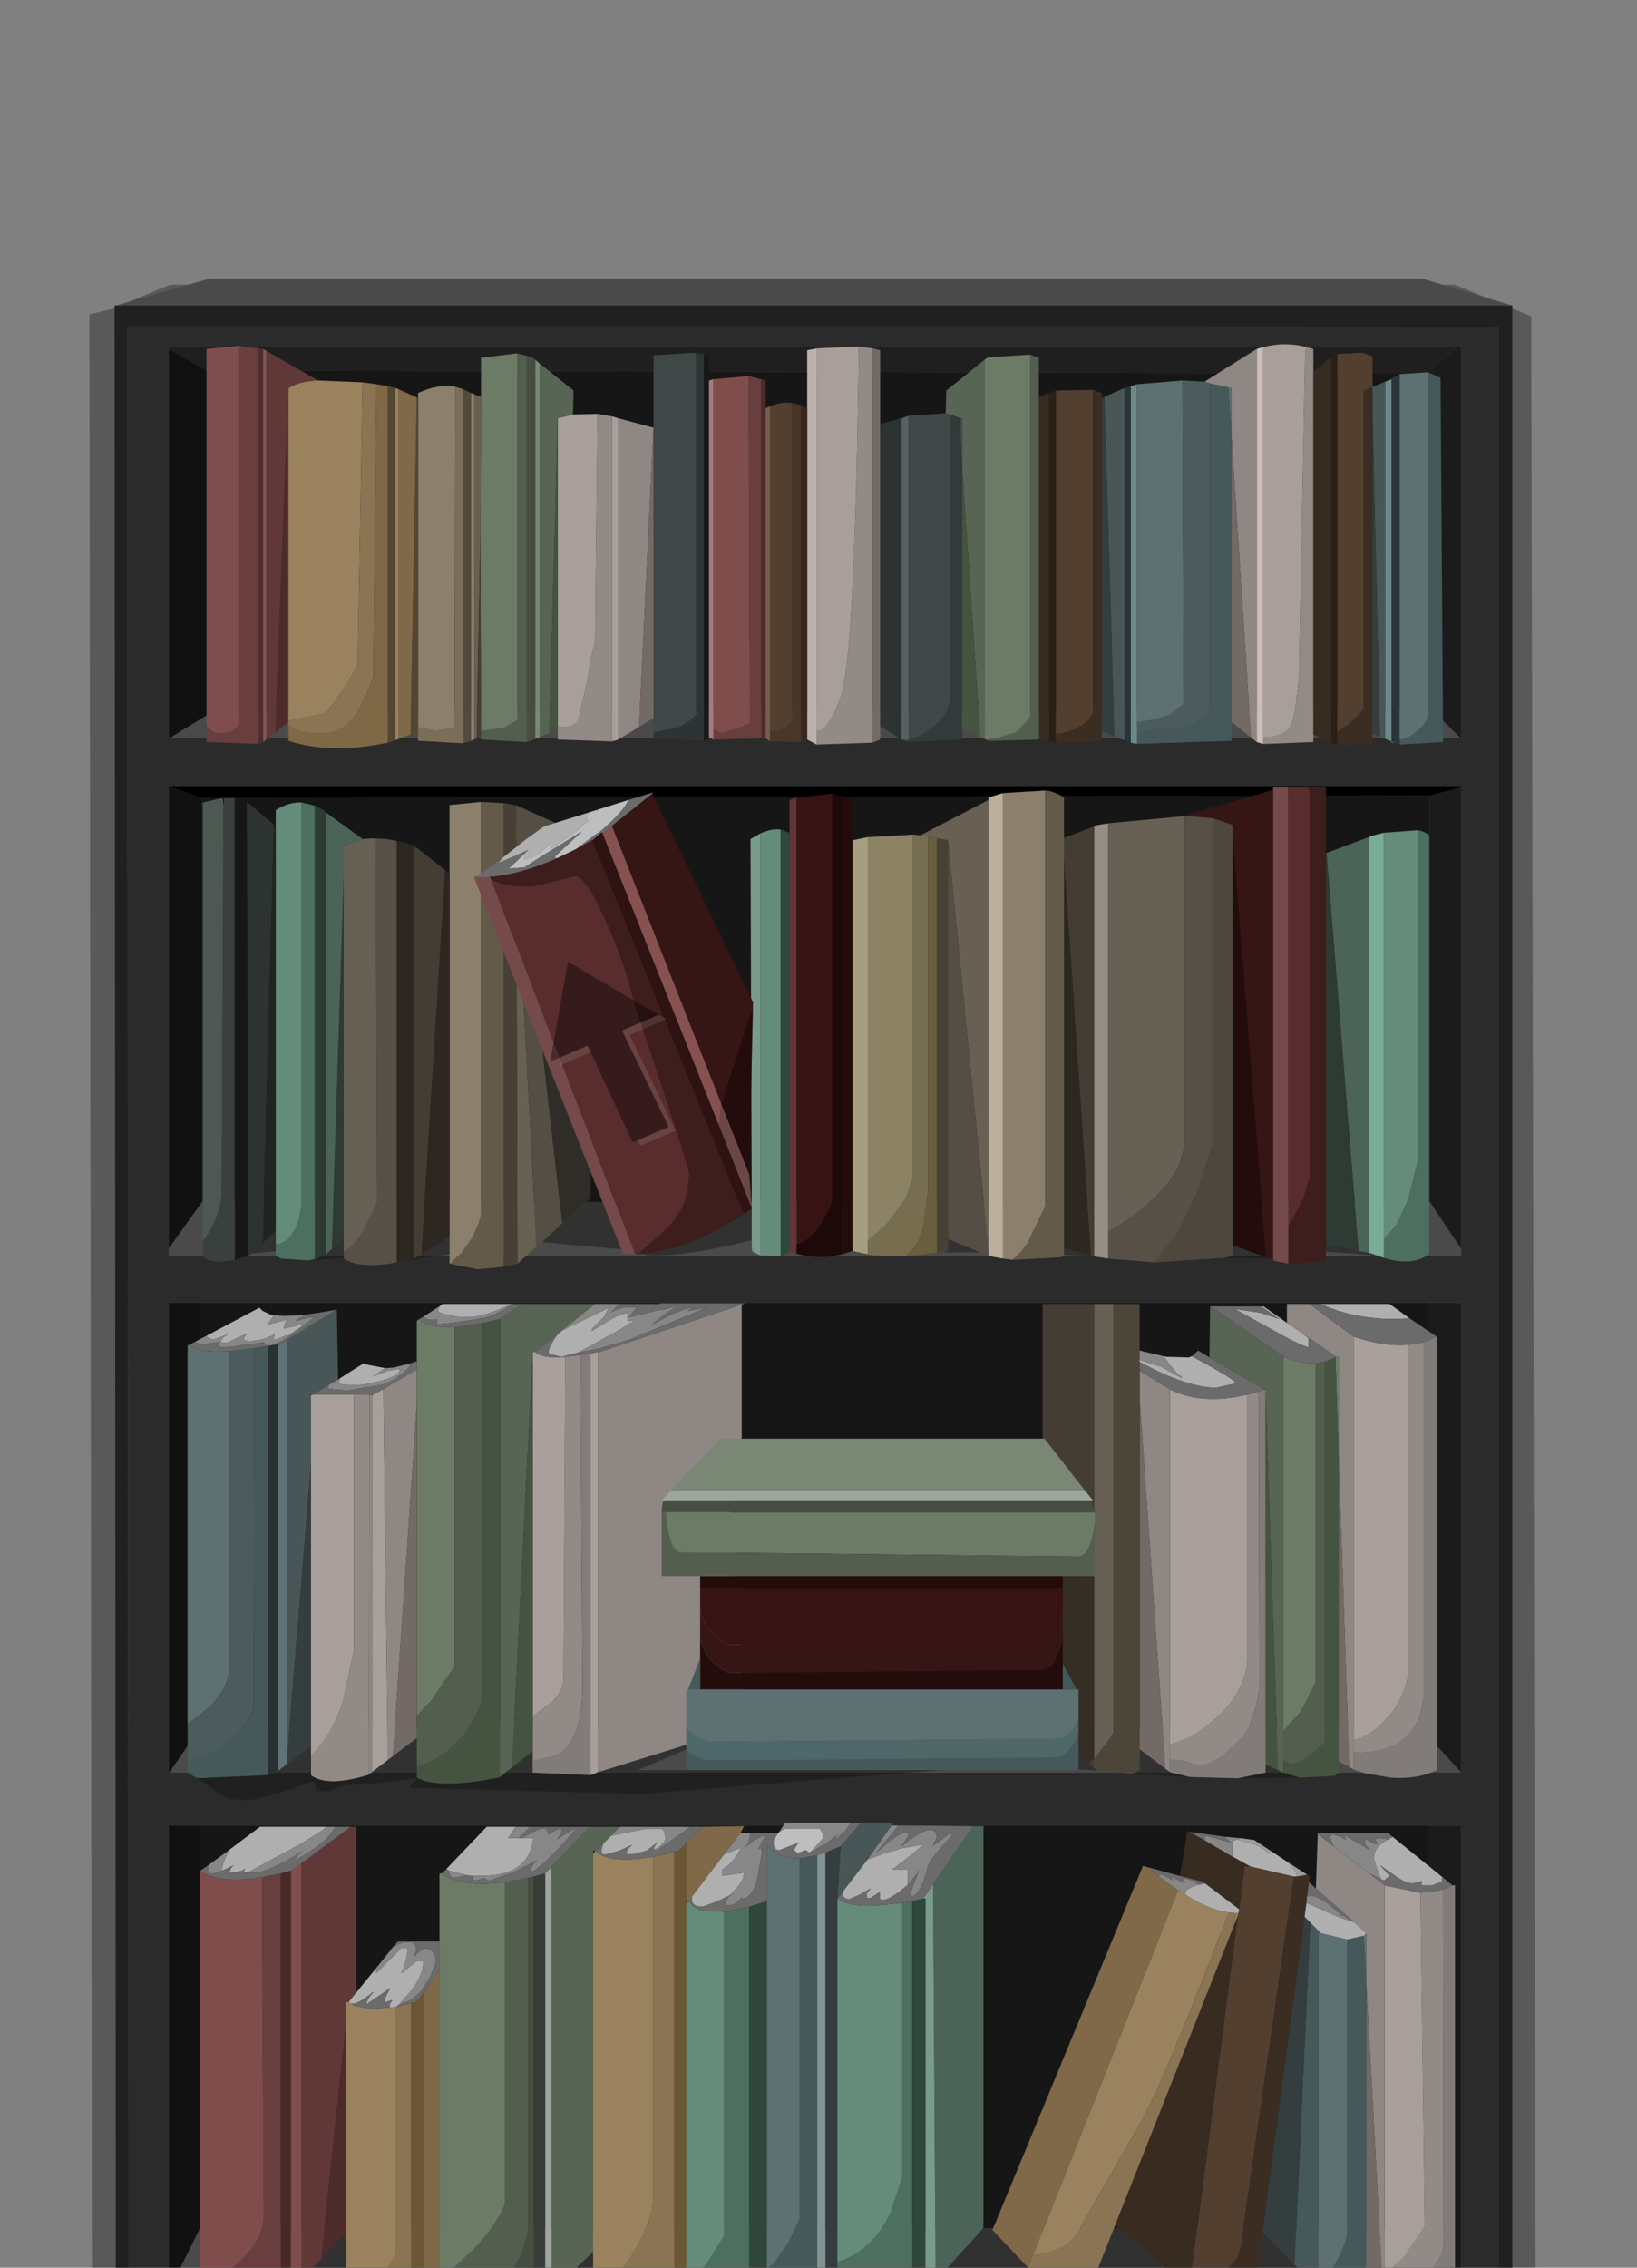 <?xml version="1.0" encoding="UTF-8" standalone="no"?>
<svg xmlns:xlink="http://www.w3.org/1999/xlink" height="180.0px" width="130.0px" xmlns="http://www.w3.org/2000/svg">
  <rect width="100%" height="100%" fill="#808080" stroke="none"/>
  <g transform="matrix(1.0, 0.0, 0.0, 1.0, 0.0, 0.0)">
    <use height="164.1" id="maincontainer_mc" transform="matrix(1.0, 0.0, 0.0, 1.0, 7.1, 22.1)" width="114.85" xlink:href="#sprite0"/>
  </g>
  <defs>
    <g id="sprite0" transform="matrix(1.0, 0.0, 0.0, 1.0, 7.75, -27.7)">
      <use height="164.1" id="doorContainer_mc" transform="matrix(1.0, 0.0, 0.0, 1.0, -7.75, 27.7)" width="114.85" xlink:href="#sprite1"/>
    </g>
    <g id="sprite1" transform="matrix(1.0, 0.0, 0.0, 1.0, 8.75, -22.7)">
      <use height="164.1" transform="matrix(1.0, 0.0, 0.0, 1.0, -8.75, 22.7)" width="114.85" xlink:href="#sprite2"/>
    </g>
    <g id="sprite2" transform="matrix(1.0, 0.0, 0.0, 1.0, 8.75, -22.7)">
      <use height="163.5" transform="matrix(1.0, 0.0, 0.0, 1.0, -8.75, 23.2)" width="114.85" xlink:href="#sprite3"/>
      <use height="164.1" transform="matrix(1.0, 0.0, 0.0, 1.0, -6.75, 22.7)" width="111.0" xlink:href="#shape1"/>
    </g>
    <g id="sprite3" transform="matrix(1.0, 0.0, 0.0, 1.0, -1.05, -1.3)">
      <use height="163.5" transform="matrix(1.0, 0.0, 0.0, 1.0, 1.05, 1.3)" width="114.85" xlink:href="#shape0"/>
    </g>
    <g id="shape0" transform="matrix(1.0, 0.0, 0.0, 1.0, -1.05, -1.3)">
      <path d="M115.55 3.8 L115.9 159.45 113.5 164.8 3.4 164.6 1.25 159.2 1.05 3.65 2.75 3.25 7.45 1.3 109.5 1.3 115.55 3.8" fill="#000000" fill-opacity="0.302" fill-rule="evenodd" stroke="none"/>
    </g>
    <g id="shape1" transform="matrix(1.0, 0.0, 0.0, 1.0, 6.75, -22.7)">
      <path d="M97.85 56.9 L100.15 59.2 -2.4 59.2 1.1 57.05 95.55 56.9 97.85 56.9 M-6.65 24.85 L0.85 22.7 97.05 22.7 104.25 24.85 -6.65 24.85 M100.2 99.75 L100.2 100.3 -2.45 100.3 -2.45 99.7 0.2 96.0 97.7 96.0 100.2 99.75 M-2.4 141.3 L0.05 137.7 96.9 137.7 97.55 138.4 100.2 141.3 -2.4 141.3 M0.05 177.45 L97.55 177.45 100.2 182.25 100.2 182.8 -2.45 182.8 -2.45 182.45 0.05 177.45" fill="#4a4a4a" fill-rule="evenodd" stroke="none"/>
      <path d="M97.4 30.25 L99.85 28.15 100.2 28.15 100.2 59.2 100.15 59.2 97.85 56.9 97.8 56.85 97.85 56.85 97.8 56.8 97.4 30.25 M97.7 63.75 L100.2 63.1 100.2 99.75 97.7 96.0 97.7 63.75 M97.55 138.4 L97.55 104.0 100.2 104.0 100.2 141.3 97.55 138.4 M97.55 177.45 L97.55 145.5 100.2 145.5 100.2 182.25 97.55 177.45" fill="#1b1b1b" fill-rule="evenodd" stroke="none"/>
      <path d="M100.15 59.2 L100.2 59.2 100.2 28.15 99.85 28.15 -2.45 28.15 -2.45 28.3 -2.45 59.2 -2.4 59.2 100.15 59.2 M103.15 186.8 L-5.65 186.8 -5.75 26.5 103.15 26.55 103.15 186.8 M100.2 63.1 L100.2 63.0 -2.45 63.0 -2.45 63.05 -2.45 99.7 -2.45 100.3 100.2 100.3 100.2 99.75 100.2 63.1 M0.05 104.0 L-2.45 104.0 -2.45 141.3 -2.4 141.3 100.2 141.3 100.2 104.0 97.55 104.0 0.05 104.0 M97.55 145.5 L0.05 145.5 -2.45 145.5 -2.45 182.45 -2.45 182.8 100.2 182.8 100.2 182.25 100.2 145.5 97.55 145.5" fill="#2b2b2b" fill-rule="evenodd" stroke="none"/>
      <path d="M99.85 28.15 L97.4 30.25 0.6 30.0 -2.45 28.3 -2.45 28.15 99.85 28.15" fill="#1f1f1f" fill-rule="evenodd" stroke="none"/>
      <path d="M97.4 30.25 L97.8 56.8 97.85 56.85 97.8 56.85 95.55 56.9 1.1 57.05 0.7 57.05 0.6 30.0 97.4 30.25 M0.2 63.95 L97.7 63.75 97.7 96.0 0.2 96.0 0.2 63.95 M0.05 137.7 L0.05 104.0 97.55 104.0 97.55 138.4 96.9 137.7 0.05 137.7 M0.05 177.45 L0.05 145.5 97.55 145.5 97.55 177.45 0.05 177.45" fill="#161616" fill-rule="evenodd" stroke="none"/>
      <path d="M-2.45 63.05 L-2.45 63.0 100.2 63.0 100.2 63.1 97.7 63.75 0.2 63.95 0.15 63.95 -2.45 63.05" fill="#000000" fill-rule="evenodd" stroke="none"/>
      <path d="M-2.45 28.3 L0.6 30.0 0.7 57.05 1.1 57.05 -2.4 59.2 -2.45 59.2 -2.45 28.3 M-2.45 63.05 L0.15 63.95 0.2 63.95 0.2 96.0 -2.45 99.7 -2.45 63.05 M0.05 104.0 L0.05 137.7 -2.4 141.3 -2.45 141.3 -2.45 104.0 0.05 104.0 M0.05 145.5 L0.05 177.45 -2.45 182.45 -2.45 145.5 0.05 145.5" fill="#111111" fill-rule="evenodd" stroke="none"/>
      <path d="M-6.65 24.85 L104.25 24.85 104.25 186.8 103.15 186.8 103.15 26.55 -5.75 26.5 -5.65 186.8 -6.65 186.8 -6.75 24.85 -6.65 24.85" fill="#202020" fill-rule="evenodd" stroke="none"/>
      <path d="M97.55 30.15 L98.55 30.6 98.75 59.5 95.3 59.7 95.3 59.3 Q95.85 59.3 96.6 58.7 97.45 58.0 97.5 57.55 L97.55 57.55 97.55 30.15 M81.95 57.9 L81.95 59.4 74.45 59.65 74.45 58.6 77.8 58.4 Q79.45 58.05 80.2 57.0 L80.2 31.1 80.25 31.05 80.3 31.05 81.7 31.35 81.95 35.2 81.95 57.9 M-0.2 141.75 L-0.95 141.3 -0.95 140.3 -0.6 140.25 1.2 139.6 2.8 138.35 Q4.05 137.05 4.3 136.05 L4.35 107.6 5.45 107.45 5.45 141.5 -0.2 141.75 M47.65 148.1 L47.95 148.05 49.05 147.85 49.05 183.3 Q47.15 183.75 45.5 182.95 L45.05 182.7 45.05 180.7 45.6 180.25 46.7 178.7 47.65 176.75 47.65 148.1 M92.65 180.95 L92.65 182.45 Q92.1 183.25 89.6 182.65 L88.85 182.45 88.85 182.3 88.85 181.6 Q89.75 181.15 90.45 179.8 L90.5 179.7 91.05 178.35 91.15 177.55 91.15 154.55 92.45 154.25 92.65 157.95 92.65 180.95 M88.2 153.2 L89.05 154.05 88.85 154.05 88.85 181.6 88.35 181.8 86.95 180.35 88.2 153.2" fill="#45585a" fill-rule="evenodd" stroke="none"/>
      <path d="M45.3 32.85 Q46.25 32.45 47.1 32.6 L47.05 32.6 47.05 57.4 47.1 57.4 47.1 57.65 47.05 57.75 Q46.45 58.7 45.3 58.6 L45.3 32.85 M68.0 31.6 L70.95 31.55 70.95 57.1 Q70.75 57.75 69.9 58.25 69.05 58.75 68.0 58.85 L68.0 31.6 M90.35 28.7 L92.35 28.6 93.15 28.9 93.15 31.3 93.15 33.55 93.1 31.35 92.45 31.6 92.45 56.9 91.15 58.15 90.35 58.65 90.35 28.7 M82.55 152.15 L83.0 148.7 83.45 148.75 86.9 149.55 82.65 179.1 82.4 179.8 81.4 181.0 Q80.15 182.15 78.55 182.4 L78.6 182.3 82.45 152.65 82.55 152.45 82.5 152.45 82.55 152.15" fill="#523f30" fill-rule="evenodd" stroke="none"/>
      <path d="M94.65 59.45 L94.15 59.25 94.15 30.9 94.65 30.7 94.65 59.45 M74.45 59.65 L73.95 59.55 73.95 31.25 74.45 31.1 74.45 57.9 74.45 58.6 74.45 59.65" fill="#6d888b" fill-rule="evenodd" stroke="none"/>
      <path d="M95.3 59.7 L94.95 59.6 94.65 59.45 94.65 30.7 94.65 30.65 94.7 30.6 95.3 30.3 95.3 59.3 95.3 59.7 M73.95 59.55 L73.55 59.4 73.45 59.35 73.45 31.4 73.95 31.25 73.95 59.55" fill="#293638" fill-rule="evenodd" stroke="none"/>
      <path d="M93.15 58.85 L93.15 59.6 90.35 59.75 90.35 58.65 91.15 58.15 92.45 56.9 92.45 31.6 93.1 31.35 93.15 33.55 93.15 58.85 M71.65 58.65 L71.65 59.4 68.0 59.6 68.0 58.85 Q69.05 58.75 69.9 58.25 70.75 57.75 70.95 57.1 L70.95 31.55 71.65 31.8 71.65 32.2 71.65 58.65 M87.95 149.4 L88.15 149.5 88.1 150.0 87.95 151.1 87.9 151.65 87.75 152.75 84.4 177.75 83.75 182.75 83.7 183.1 Q82.45 184.0 79.4 182.75 L78.9 182.55 78.55 182.4 Q80.15 182.15 81.4 181.0 L82.4 179.8 82.65 179.1 86.9 149.55 87.15 149.55 87.95 149.4" fill="#3b2d22" fill-rule="evenodd" stroke="none"/>
      <path d="M94.15 59.25 L93.75 59.05 93.15 33.55 93.15 31.3 94.15 30.9 94.15 59.25 M73.45 59.35 L72.65 59.05 71.85 32.1 73.45 31.4 73.45 59.35 M10.9 104.55 L11.0 110.1 10.3 110.5 10.25 110.55 9.0 111.3 8.85 111.3 8.85 111.35 8.85 116.8 6.95 140.05 6.95 106.95 10.9 104.55 M50.9 147.15 L52.5 145.3 55.05 145.3 54.95 145.5 53.05 148.2 51.05 150.8 50.65 151.3 50.9 147.15 M88.85 181.6 L88.85 182.3 88.35 181.8 88.85 181.6" fill="#495657" fill-rule="evenodd" stroke="none"/>
      <path d="M94.95 59.6 L94.75 59.55 94.65 59.55 94.65 59.45 94.95 59.6 M74.45 31.1 L78.05 30.8 78.15 56.5 77.0 57.35 75.8 57.7 74.7 57.9 74.45 57.9 74.45 31.1 M95.3 30.3 L97.55 30.15 97.55 57.55 97.5 57.55 Q97.45 58.0 96.6 58.7 95.85 59.3 95.3 59.3 L95.3 30.3 M81.7 31.35 L81.95 31.4 81.95 35.2 81.7 31.35 M-0.95 137.45 L-0.95 107.4 -0.75 107.3 Q-0.35 108.0 2.35 107.85 L2.35 133.35 Q2.15 134.7 0.8 136.1 L-0.95 137.45 M45.05 151.5 L45.05 147.1 45.2 147.25 Q46.15 148.15 47.65 148.1 L47.65 176.75 46.7 178.7 45.6 180.25 45.05 180.7 45.05 151.5 M92.45 154.25 L92.5 154.25 92.65 154.05 92.65 157.95 92.45 154.25 M89.05 154.05 L91.15 154.55 91.15 177.55 91.05 178.35 90.5 179.7 90.45 179.8 Q89.75 181.15 88.85 181.6 L88.85 154.05 89.05 154.05" fill="#5d7072" fill-rule="evenodd" stroke="none"/>
      <path d="M88.45 58.9 L88.45 59.5 84.5 59.65 84.5 59.1 Q85.2 59.25 86.35 58.6 86.95 58.3 87.3 54.35 L87.8 28.4 87.95 28.25 87.9 28.15 88.45 28.3 88.45 30.1 88.45 58.9 M53.45 59.55 L49.0 59.7 49.0 58.55 Q49.65 59.0 50.85 56.15 52.05 53.3 52.35 28.1 L53.45 28.25 53.45 59.55 M32.75 59.45 L28.45 59.3 28.45 58.45 28.45 58.25 Q29.7 58.5 30.1 57.65 L30.8 54.6 Q31.1 52.35 31.4 51.75 L31.6 33.45 32.75 33.65 32.75 59.45 M83.2 111.3 L84.1 111.05 84.15 134.2 84.15 134.35 84.15 134.7 83.95 135.85 83.35 137.7 82.8 138.5 82.05 139.2 Q80.7 140.65 79.4 140.7 L78.45 140.5 78.4 140.4 77.05 140.25 77.05 139.1 78.7 138.45 Q79.7 137.9 80.7 137.0 82.0 135.85 82.6 134.6 83.15 133.5 83.2 132.35 L83.2 111.3 M29.05 108.3 L30.3 108.15 30.25 108.35 30.4 134.25 Q30.45 138.25 28.8 139.6 L28.4 139.9 26.45 140.4 26.45 139.6 26.45 136.85 28.1 135.6 Q28.9 134.7 28.9 133.9 L28.9 133.8 29.05 108.3 M96.0 182.75 L94.2 182.25 94.1 182.2 94.1 181.15 95.75 179.65 95.85 179.45 97.3 177.3 96.95 150.85 98.75 150.6 98.8 178.9 98.6 179.6 97.5 181.3 96.0 182.75 M12.25 111.3 L13.45 111.3 13.5 111.35 13.45 141.45 13.35 141.5 Q10.2 142.45 8.9 141.55 L8.85 141.5 8.85 139.95 9.2 139.6 9.45 139.3 Q10.7 137.8 11.4 135.6 L12.2 131.85 12.25 131.55 12.25 111.3 M95.95 107.35 L97.2 107.15 97.2 135.45 96.95 136.65 Q96.55 137.85 95.65 138.6 94.35 139.7 92.1 139.7 L91.65 139.65 91.65 138.7 Q92.9 138.45 94.1 137.2 L94.6 136.65 Q95.6 135.35 95.95 133.7 L95.95 107.35" fill="#928a86" fill-rule="evenodd" stroke="none"/>
      <path d="M84.5 59.65 L84.45 59.65 84.45 28.15 84.5 28.15 Q86.2 27.7 87.9 28.15 L87.95 28.25 87.8 28.4 87.3 54.35 Q86.95 58.3 86.35 58.6 85.2 59.25 84.5 59.1 L84.5 59.65 M33.25 59.3 L32.75 59.45 32.75 33.65 33.25 33.8 33.25 59.3 M29.65 33.5 L31.6 33.45 31.4 51.75 Q31.1 52.35 30.8 54.6 L30.1 57.65 Q29.7 58.5 28.45 58.25 L28.45 33.8 29.65 33.5 M49.0 28.25 L52.35 28.1 Q52.05 53.3 50.85 56.15 49.65 59.0 49.0 58.55 L49.0 28.25 M77.1 110.9 Q79.6 112.15 83.2 111.3 L83.2 132.35 Q83.15 133.5 82.6 134.6 82.0 135.85 80.7 137.0 79.7 137.9 78.7 138.45 L77.05 139.1 77.05 110.9 77.1 110.9 M26.65 107.9 Q27.15 108.45 29.05 108.3 L28.9 133.8 28.9 133.9 Q28.9 134.7 28.1 135.6 L26.45 136.85 26.45 108.05 26.45 107.9 26.65 107.9 M31.05 108.05 L31.65 107.9 31.65 107.95 31.65 141.2 31.55 141.3 31.45 141.35 31.05 141.5 31.05 108.05 M13.7 111.35 L14.6 110.85 14.95 140.3 13.7 141.25 13.7 111.35 M8.85 111.35 L9.0 111.3 12.25 111.3 12.25 131.55 12.2 131.85 11.4 135.6 Q10.7 137.8 9.45 139.3 L9.2 139.6 8.85 139.95 8.85 139.2 8.85 116.8 8.85 111.35 M91.65 106.7 Q94.05 107.5 95.95 107.35 L95.95 133.7 Q95.6 135.35 94.6 136.65 L94.1 137.2 Q92.9 138.45 91.65 138.7 L91.65 106.7 M96.95 150.85 L97.3 177.3 95.85 179.45 95.75 179.65 94.1 181.15 94.1 150.25 96.95 150.85" fill="#a89f9b" fill-rule="evenodd" stroke="none"/>
      <path d="M90.35 59.75 L89.85 59.55 89.85 28.95 89.95 28.9 90.35 28.7 90.35 58.65 90.35 59.75 M68.0 59.6 L67.45 59.4 67.45 31.8 68.0 31.6 68.0 58.85 68.0 59.6" fill="#2b2018" fill-rule="evenodd" stroke="none"/>
      <path d="M89.85 59.55 L89.7 59.55 88.45 58.9 88.45 30.1 89.85 28.95 89.85 59.55 M67.45 59.4 L66.65 59.05 66.65 32.1 67.45 31.8 67.45 59.4 M77.85 149.5 L78.45 145.9 78.6 146.0 79.85 146.7 82.0 147.95 83.45 148.75 83.0 148.7 82.55 152.15 79.85 150.1 79.6 149.95 77.85 149.5 M78.6 182.3 L72.7 177.25 82.1 153.55 82.45 152.65 78.6 182.3" fill="#382b20" fill-rule="evenodd" stroke="none"/>
      <path d="M84.45 59.65 L83.95 59.5 83.95 28.3 84.45 28.15 84.45 59.65" fill="#ccbeb8" fill-rule="evenodd" stroke="none"/>
      <path d="M83.95 59.5 L83.5 59.15 81.95 35.2 81.95 31.4 81.7 31.35 80.3 31.05 79.8 30.9 83.95 28.3 83.95 59.5 M34.9 58.3 L33.25 59.3 33.25 33.8 36.05 34.55 34.9 58.3 M86.35 105.6 L86.35 104.1 88.15 104.1 91.65 106.7 91.65 138.7 91.65 139.65 91.65 141.05 91.3 140.85 90.45 115.9 90.45 115.85 90.45 108.3 90.25 108.3 87.6 106.45 86.35 105.6 M74.65 109.4 L77.1 110.9 77.05 110.9 77.05 139.1 77.05 140.25 77.05 141.25 76.7 141.0 74.65 111.65 74.65 109.4 M43.05 104.15 L43.05 118.7 42.3 119.7 42.4 119.7 42.3 120.4 42.3 125.7 43.05 125.7 43.05 137.7 41.7 138.15 31.55 141.3 31.65 141.2 31.65 107.95 43.05 104.15 M88.65 150.5 L88.8 146.15 90.05 147.15 90.6 147.6 90.7 147.65 92.9 149.3 94.0 150.15 94.1 150.25 94.1 181.15 94.1 182.2 93.95 182.05 92.65 157.95 92.65 154.05 91.65 153.15 88.65 150.5 M13.5 111.35 L13.7 111.35 13.7 141.25 13.45 141.45 13.5 111.35 M14.6 110.85 L17.25 109.3 17.25 112.1 15.35 140.0 14.95 140.3 14.6 110.85" fill="#8e8784" fill-rule="evenodd" stroke="none"/>
      <path d="M93.75 59.05 L93.15 58.85 93.15 33.55 93.75 59.05 M72.65 59.05 L71.65 58.65 71.65 32.2 71.85 32.1 72.65 59.05 M49.7 147.65 L50.9 147.15 50.65 151.3 50.65 180.15 50.65 182.5 50.65 182.7 49.7 183.1 49.7 147.65 M6.9 140.65 L6.95 140.05 8.85 116.8 8.85 139.2 6.95 140.65 6.9 140.65 M87.75 152.75 L88.2 153.2 86.95 180.35 84.4 177.75 87.75 152.75" fill="#343e3f" fill-rule="evenodd" stroke="none"/>
      <path d="M83.5 59.15 L81.95 57.9 81.95 35.2 83.5 59.15 M54.05 58.25 L54.05 59.3 53.45 59.55 53.45 28.25 54.05 28.4 54.05 34.25 54.05 58.25 M36.05 57.6 L34.9 58.3 36.05 34.55 36.05 57.6 M91.3 140.85 L90.45 140.4 90.45 115.9 91.3 140.85 M74.65 111.65 L76.7 141.0 74.65 139.45 74.65 111.65 M93.95 182.05 L92.65 180.95 92.65 157.95 93.95 182.05 M17.25 138.55 L15.35 140.0 17.25 112.1 17.25 136.8 17.25 138.55" fill="#736a66" fill-rule="evenodd" stroke="none"/>
      <path d="M86.45 63.1 L88.1 63.1 Q88.05 63.3 88.15 63.3 L88.15 93.6 88.2 93.9 87.65 95.75 86.5 97.85 86.45 97.9 86.45 63.1" fill="#592d2d" fill-rule="evenodd" stroke="none"/>
      <path d="M88.1 63.1 L89.45 63.1 89.45 68.3 89.45 99.3 89.45 99.95 89.45 100.7 86.45 100.9 86.45 97.9 86.5 97.85 87.65 95.75 88.2 93.9 88.15 93.6 88.15 63.3 Q88.05 63.3 88.1 63.1" fill="#3e1d1d" fill-rule="evenodd" stroke="none"/>
      <path d="M86.45 100.9 L85.45 100.7 85.25 100.65 85.25 63.3 85.25 63.1 86.45 63.1 86.45 97.9 86.45 100.9" fill="#754a4a" fill-rule="evenodd" stroke="none"/>
      <path d="M81.3 100.45 L75.85 100.8 77.6 98.5 79.3 95.1 80.0 92.85 80.3 91.9 80.35 91.75 80.5 91.35 80.5 65.55 82.0 66.05 82.05 66.1 82.05 67.0 82.05 99.45 82.05 100.3 81.3 100.45" fill="#4e473d" fill-rule="evenodd" stroke="none"/>
      <path d="M85.25 100.65 L84.95 100.5 84.7 100.4 82.05 67.0 82.05 66.1 82.0 66.05 80.5 65.55 78.75 65.4 78.25 65.4 78.0 65.4 85.25 63.3 85.25 100.65" fill="#361515" fill-rule="evenodd" stroke="none"/>
      <path d="M89.45 68.3 L89.5 68.3 92.05 99.9 89.45 99.3 89.45 68.3 M9.15 64.55 L9.85 64.9 10.05 65.1 10.05 100.15 9.85 100.3 9.15 100.55 9.15 64.55 M11.45 70.05 L11.45 98.95 10.5 99.75 11.45 70.05" fill="#2e3a34" fill-rule="evenodd" stroke="none"/>
      <path d="M96.75 66.5 Q97.3 66.6 97.65 66.9 L97.65 100.1 Q96.45 101.15 94.05 100.45 L94.05 98.95 95.05 97.8 96.0 95.75 96.45 93.9 96.75 92.75 96.75 66.5 M8.65 100.65 L6.5 100.5 6.05 100.3 6.05 99.9 6.05 99.35 6.25 99.35 Q7.4 99.05 7.9 97.25 L7.95 97.0 8.1 96.15 8.1 64.3 9.15 64.55 9.15 100.55 8.65 100.65 M56.6 182.8 Q52.55 183.7 50.65 182.5 L50.65 180.15 Q53.45 179.25 54.9 176.2 L55.8 173.45 55.8 173.1 55.8 151.65 56.6 151.5 56.6 182.8 M43.65 183.2 Q40.9 184.0 39.25 183.15 L38.7 182.75 38.65 182.7 38.65 182.5 38.65 182.05 38.7 182.0 39.95 180.65 40.25 180.3 41.65 178.05 41.65 152.35 43.65 151.95 43.65 183.2" fill="#4d6f5f" fill-rule="evenodd" stroke="none"/>
      <path d="M94.05 66.7 L96.75 66.5 96.75 92.75 96.45 93.9 96.0 95.75 95.05 97.8 94.05 98.95 94.05 66.7 M46.15 100.3 L44.55 100.25 44.55 66.75 Q45.45 66.35 46.15 66.45 L46.15 100.3 M44.0 100.0 L43.85 99.9 43.85 99.5 44.0 100.0 M6.05 66.15 L6.05 64.9 Q7.1 64.25 8.1 64.3 L8.1 96.15 7.95 97.0 7.9 97.25 Q7.4 99.05 6.25 99.35 L6.05 99.35 6.05 98.3 6.05 66.15 M38.8 151.5 L39.0 151.7 Q39.35 152.1 39.95 152.25 L41.65 152.35 41.65 178.05 40.25 180.3 39.95 180.65 38.7 182.0 38.65 182.05 38.65 151.7 38.8 151.5 M50.65 151.3 Q51.65 152.0 53.9 151.85 L55.8 151.65 55.8 173.1 55.8 173.45 54.9 176.2 Q53.45 179.25 50.65 180.15 L50.65 151.3" fill="#658c7a" fill-rule="evenodd" stroke="none"/>
      <path d="M92.85 67.05 L93.25 66.9 94.05 66.7 94.05 98.95 94.05 100.45 93.5 100.25 93.05 100.1 92.85 100.05 92.85 67.05" fill="#79ac95" fill-rule="evenodd" stroke="none"/>
      <path d="M89.5 68.3 L92.85 67.05 92.85 100.05 92.05 99.9 89.5 68.3 M10.05 65.1 L12.95 67.2 11.45 67.7 11.45 70.05 10.5 99.75 10.05 100.15 10.05 65.1 M61.45 145.55 L62.25 145.55 62.25 176.85 62.25 177.45 58.45 181.65 58.25 150.15 61.45 145.55" fill="#4c6358" fill-rule="evenodd" stroke="none"/>
      <path d="M56.3 59.5 L55.8 59.3 56.3 59.3 56.3 33.6 59.25 33.4 59.55 33.5 59.55 56.35 Q59.35 57.5 57.95 58.5 57.05 59.15 56.3 59.3 L56.3 59.5 M36.05 58.75 L36.05 57.6 36.05 34.55 36.05 28.8 39.35 28.6 39.35 28.65 39.45 28.85 39.45 57.25 Q39.15 57.8 38.05 58.3 L36.05 58.75 M60.3 33.75 L60.55 33.8 60.55 37.55 60.3 33.75" fill="#404747" fill-rule="evenodd" stroke="none"/>
      <path d="M62.35 59.25 L62.0 59.1 60.55 37.55 60.55 33.8 60.3 33.75 59.55 33.5 59.25 33.4 59.3 31.6 62.35 29.15 62.35 59.25 M27.75 58.8 L27.0 59.1 27.0 29.45 29.7 31.6 29.65 33.5 28.45 33.8 27.75 58.8 M80.2 108.35 L80.25 104.3 80.3 104.3 86.1 108.3 86.05 108.3 86.05 138.0 86.05 140.25 86.05 141.3 85.65 141.1 84.65 111.15 84.65 110.95 84.65 110.9 84.6 110.9 80.2 108.35 M25.65 104.1 L31.4 104.1 28.8 106.2 28.75 106.25 28.4 106.55 26.65 107.9 26.45 107.9 26.45 108.05 24.8 140.9 23.85 141.65 23.85 105.3 25.65 104.1 M31.0 145.6 L33.35 145.6 32.7 146.3 32.05 146.95 31.45 147.5 31.25 147.5 31.25 147.7 31.25 179.35 27.95 182.45 27.95 148.8 31.0 145.6" fill="#586554" fill-rule="evenodd" stroke="none"/>
      <path d="M55.8 59.3 L55.75 59.3 55.75 33.8 56.3 33.6 56.3 59.3 55.8 59.3" fill="#566161" fill-rule="evenodd" stroke="none"/>
      <path d="M60.55 58.45 L60.55 59.3 56.3 59.5 56.3 59.3 Q57.05 59.15 57.95 58.5 59.35 57.5 59.55 56.35 L59.55 33.5 60.3 33.75 60.55 37.55 60.55 58.45" fill="#333a3a" fill-rule="evenodd" stroke="none"/>
      <path d="M55.75 59.3 L54.05 58.25 54.05 34.25 55.75 33.8 55.75 59.3 M4.1 100.1 L3.85 100.3 3.75 64.25 5.9 66.05 5.0 99.3 4.1 100.1" fill="#2d3330" fill-rule="evenodd" stroke="none"/>
      <path d="M49.0 59.7 L48.25 59.3 48.25 59.2 48.25 33.0 48.25 28.4 49.0 28.25 49.0 58.55 49.0 59.7" fill="#bdb1ab" fill-rule="evenodd" stroke="none"/>
      <path d="M44.95 59.05 L44.6 59.2 44.6 30.7 44.95 30.8 44.95 33.0 44.95 59.05 M7.05 57.9 L6.0 58.75 7.05 31.4 7.05 57.8 7.05 57.9 M11.65 160.95 L11.65 177.8 9.65 179.9 11.65 160.95" fill="#4e2b2b" fill-rule="evenodd" stroke="none"/>
      <path d="M44.6 59.2 L40.8 59.3 40.8 58.4 41.0 58.6 41.5 58.75 42.7 58.4 43.7 58.0 43.6 30.45 44.6 30.7 44.6 59.2 M4.7 59.65 L0.55 59.5 0.55 58.2 0.8 58.45 Q1.15 58.8 1.65 58.8 2.65 58.8 3.1 58.1 L3.05 57.95 3.1 57.85 3.1 28.05 4.7 28.25 4.7 59.65 M5.25 183.0 Q1.75 183.6 0.05 182.5 L0.05 182.2 1.75 181.25 2.35 180.8 Q4.95 178.8 5.1 176.55 L4.95 149.6 6.45 149.3 6.45 182.75 5.25 183.0" fill="#693e3e" fill-rule="evenodd" stroke="none"/>
      <path d="M0.55 58.2 L0.55 28.3 3.1 28.05 3.1 57.85 3.05 57.95 3.1 58.1 Q2.65 58.8 1.65 58.8 1.15 58.8 0.8 58.45 L0.55 58.2 M40.8 30.7 L43.6 30.45 43.7 58.0 42.7 58.4 41.5 58.75 41.0 58.6 40.8 58.4 40.8 30.7 M0.05 182.2 L0.05 149.1 Q1.6 150.15 4.95 149.6 L5.1 176.55 Q4.95 178.8 2.35 180.8 L1.75 181.25 0.05 182.2 M7.25 149.1 L8.1 148.5 8.1 181.55 7.25 182.45 7.25 149.1" fill="#804d4d" fill-rule="evenodd" stroke="none"/>
      <path d="M45.3 59.45 L44.95 59.2 44.95 59.05 44.95 33.0 45.3 32.85 45.3 58.6 45.3 59.45" fill="#725d4d" fill-rule="evenodd" stroke="none"/>
      <path d="M47.75 59.5 L45.3 59.45 45.3 58.6 Q46.45 58.7 47.05 57.75 L47.1 57.65 47.1 57.4 47.05 57.4 47.05 32.6 47.1 32.6 47.75 32.75 47.75 59.5" fill="#483729" fill-rule="evenodd" stroke="none"/>
      <path d="M48.25 59.2 L47.75 59.5 47.75 32.75 48.25 33.0 48.25 59.2" fill="#37291e" fill-rule="evenodd" stroke="none"/>
      <path d="M78.05 30.8 L79.8 30.9 80.3 31.05 80.25 31.05 80.2 31.1 80.2 57.0 Q79.45 58.05 77.8 58.4 L74.45 58.6 74.45 57.9 74.7 57.9 75.8 57.7 77.0 57.35 78.15 56.5 78.05 30.8 M-0.95 140.3 L-0.95 137.45 0.8 136.1 Q2.15 134.7 2.35 133.35 L2.35 107.85 4.35 107.6 4.3 136.05 Q4.05 137.05 2.8 138.35 L1.2 139.6 -0.6 140.25 -0.95 140.3" fill="#4c5c5e" fill-rule="evenodd" stroke="none"/>
      <path d="M62.75 59.4 L62.45 59.3 62.35 59.25 62.35 29.15 62.55 29.0 62.75 28.95 65.95 28.75 65.95 57.55 64.9 58.7 63.1 59.25 62.75 59.15 62.75 59.4 M22.35 32.1 L22.35 29.0 25.2 28.65 25.25 28.75 25.25 57.75 24.2 58.35 22.55 58.6 22.35 58.6 22.3 43.0 22.35 32.1 M70.25 120.65 L70.0 119.7 70.15 119.7 70.25 119.7 70.25 120.65 M86.05 138.0 L86.05 108.3 86.1 108.3 Q87.5 108.85 88.65 108.8 L88.65 134.1 87.65 136.1 87.35 136.6 86.05 138.0 M17.25 108.65 L17.25 105.45 17.45 105.3 Q18.05 106.05 20.25 105.9 L20.25 132.9 18.4 135.6 17.25 136.8 17.25 112.1 17.25 109.3 17.25 108.65 M19.05 154.7 L19.05 149.3 19.25 149.3 Q20.7 150.45 24.25 150.0 L24.25 175.6 Q23.7 177.05 21.8 179.1 L20.05 180.75 19.05 181.4 19.05 181.2 19.05 156.95 19.05 154.7 M90.25 108.3 L90.45 108.3 90.45 115.85 90.2 108.35 90.25 108.3" fill="#6c7b66" fill-rule="evenodd" stroke="none"/>
      <path d="M66.65 59.05 L66.65 59.3 62.75 59.4 62.75 59.15 63.1 59.25 64.9 58.7 65.95 57.55 65.95 28.75 66.65 29.0 66.65 32.1 66.65 59.05 M26.0 59.5 L22.35 59.3 22.35 59.05 22.35 58.6 22.55 58.6 24.2 58.35 25.25 57.75 25.25 28.75 25.2 28.65 26.0 28.85 26.0 59.5 M86.05 140.25 L86.05 138.0 87.35 136.6 87.65 136.1 88.65 134.1 88.65 108.8 89.35 108.7 89.35 138.85 89.2 139.05 88.4 139.7 Q87.3 140.6 86.65 140.6 L86.2 140.35 86.05 140.25 M20.05 183.4 L19.5 183.15 19.05 182.9 19.05 181.4 20.05 180.75 21.8 179.1 Q23.7 177.05 24.25 175.6 L24.25 150.0 26.1 149.65 26.1 177.5 Q25.85 179.1 25.0 180.5 L25.0 180.55 Q23.8 182.45 21.95 183.1 L20.05 183.4 M22.5 105.6 L22.5 135.35 Q22.0 136.95 20.9 138.4 L20.8 138.45 19.6 139.65 18.4 140.4 17.25 140.8 17.25 138.55 17.25 136.8 18.4 135.6 20.25 132.9 20.25 105.9 20.6 105.9 22.5 105.6" fill="#535e4f" fill-rule="evenodd" stroke="none"/>
      <path d="M21.8 59.3 L21.55 59.4 21.55 31.8 21.8 31.9 21.8 59.3 M17.35 32.2 L17.35 31.8 Q18.95 31.05 20.3 31.3 L20.25 58.05 20.3 58.35 18.75 58.6 17.35 58.3 17.35 32.2 M64.55 100.6 L63.8 100.5 63.8 63.55 67.15 63.35 67.15 96.35 65.9 98.95 65.7 99.35 65.2 100.0 64.55 100.6 M62.7 100.3 L62.65 100.3 62.65 99.85 62.7 100.3 M19.85 100.9 L19.85 100.15 19.85 98.75 19.85 69.95 19.85 64.5 22.35 64.25 22.35 97.05 22.15 97.75 21.65 98.85 20.8 100.05 19.9 100.9 19.85 100.9" fill="#8c806c" fill-rule="evenodd" stroke="none"/>
      <path d="M17.35 58.65 L16.75 58.9 17.25 32.15 17.35 32.2 17.35 58.3 17.35 58.65 M15.55 59.35 L15.45 59.4 14.95 59.55 14.95 31.25 15.55 31.4 15.55 59.35" fill="#534632" fill-rule="evenodd" stroke="none"/>
      <path d="M16.75 58.9 L15.8 59.25 15.8 31.5 17.25 32.15 16.75 58.9 M42.95 146.1 L41.65 147.8 39.1 151.15 38.8 151.5 38.7 151.5 38.7 146.85 39.95 145.6 43.25 145.55 42.95 146.1 M63.3 176.8 L74.9 148.75 74.9 148.7 75.25 148.8 76.15 149.5 77.7 150.65 66.2 179.6 65.8 180.6 62.95 177.6 63.3 176.8 M38.65 182.5 L38.05 182.9 38.05 182.35 38.65 182.05 38.65 182.5 M17.8 158.75 L19.05 156.95 19.05 181.2 17.25 182.9 17.25 182.05 17.8 181.9 17.8 158.75" fill="#7f6948" fill-rule="evenodd" stroke="none"/>
      <path d="M15.8 59.25 L15.55 59.35 15.55 31.4 15.8 31.5 15.8 59.25 M9.4 30.8 L12.95 30.95 12.55 53.45 Q10.4 57.1 9.8 57.25 L7.05 57.8 7.05 31.4 Q7.95 30.85 9.4 30.8 M38.05 182.9 L37.7 182.9 37.7 182.45 38.05 182.35 38.05 182.9 M11.85 183.05 L11.65 182.9 11.65 177.8 11.65 160.95 11.65 159.5 11.85 159.5 12.05 159.65 12.25 159.8 13.6 160.05 15.1 159.95 15.55 159.9 15.55 179.4 Q15.45 180.05 14.65 180.9 L13.65 181.85 12.25 182.85 11.85 183.05 M31.45 147.5 Q32.3 148.4 34.8 148.15 L36.0 148.0 36.0 175.5 35.95 176.0 Q35.55 177.65 34.2 179.8 L33.8 180.4 Q32.55 182.15 31.25 182.55 L31.25 179.35 31.25 147.7 31.45 147.5 M78.25 150.95 Q80.1 152.2 81.75 152.4 L78.55 160.55 78.25 161.25 78.0 161.85 Q75.35 168.3 74.2 170.0 L70.7 176.1 69.8 177.7 Q68.85 179.35 66.2 179.6 L77.7 150.65 77.7 150.55 78.25 150.95 M82.3 152.45 L82.5 152.45 82.45 152.65 82.1 153.55 82.3 152.45" fill="#9a825e" fill-rule="evenodd" stroke="none"/>
      <path d="M7.05 58.1 L7.05 57.9 7.05 57.8 9.8 57.25 Q10.4 57.1 12.55 53.45 L12.95 30.95 14.05 31.1 13.8 54.35 13.45 55.2 Q12.2 58.65 10.0 58.8 7.75 58.9 7.05 58.1 M37.7 182.9 L31.25 182.9 31.25 182.8 31.25 182.55 Q32.55 182.15 33.8 180.4 L34.2 179.8 Q35.55 177.65 35.95 176.0 L36.0 175.5 36.0 148.0 37.7 147.6 37.7 182.45 37.7 182.9 M16.0 183.25 L15.05 183.45 Q13.0 183.7 11.85 183.05 L12.25 182.85 13.65 181.85 14.65 180.9 Q15.45 180.05 15.55 179.4 L15.55 159.9 15.6 159.9 16.8 159.6 16.8 182.1 17.25 182.05 17.25 182.9 16.8 183.05 16.0 183.25 M81.75 152.4 L82.3 152.45 82.1 153.55 72.7 177.25 70.55 182.65 Q68.6 182.6 66.3 181.05 L65.8 180.6 66.2 179.6 Q68.85 179.35 69.8 177.7 L70.7 176.1 74.2 170.0 Q75.35 168.3 78.0 161.85 L78.25 161.25 78.55 160.55 81.75 152.4" fill="#8a7454" fill-rule="evenodd" stroke="none"/>
      <path d="M14.95 59.55 Q10.4 60.5 7.05 59.4 L7.05 58.1 Q7.75 58.9 10.0 58.8 12.2 58.65 13.45 55.2 L13.8 54.35 14.05 31.1 14.95 31.25 14.95 59.55" fill="#7f6845" fill-rule="evenodd" stroke="none"/>
      <path d="M6.0 58.75 L5.3 59.3 5.3 28.45 9.4 30.8 Q7.95 30.85 7.05 31.4 L6.0 58.75 M12.0 145.6 L12.45 145.6 12.45 158.75 11.85 159.5 11.65 159.5 11.65 160.95 9.65 179.9 8.1 181.55 8.1 148.5 12.0 145.6" fill="#613838" fill-rule="evenodd" stroke="none"/>
      <path d="M5.05 59.5 L4.7 59.65 4.7 28.25 5.05 28.3 5.05 59.5" fill="#502e2e" fill-rule="evenodd" stroke="none"/>
      <path d="M5.3 59.3 L5.05 59.5 5.05 28.3 5.3 28.45 5.3 59.3" fill="#825555" fill-rule="evenodd" stroke="none"/>
      <path d="M40.05 59.4 L36.05 59.2 36.05 58.75 38.05 58.3 Q39.15 57.8 39.45 57.25 L39.45 28.85 39.35 28.65 39.35 28.6 40.05 28.7 40.05 59.4" fill="#2e3434" fill-rule="evenodd" stroke="none"/>
      <path d="M40.45 59.1 L40.45 59.2 40.05 59.4 40.05 28.7 40.45 28.8 40.45 30.8 40.45 59.1" fill="#161919" fill-rule="evenodd" stroke="none"/>
      <path d="M27.0 59.1 L26.65 59.25 26.65 29.15 27.0 29.45 27.0 59.1" fill="#788972" fill-rule="evenodd" stroke="none"/>
      <path d="M26.65 59.25 L26.55 59.3 26.0 59.5 26.0 28.85 26.45 29.0 26.65 29.15 26.65 59.25 M26.55 183.15 L20.05 183.4 21.95 183.1 Q23.8 182.45 25.0 180.55 L25.0 180.5 Q25.85 179.1 26.1 177.5 L26.1 149.65 26.55 149.55 26.55 183.15" fill="#454e41" fill-rule="evenodd" stroke="none"/>
      <path d="M22.0 59.2 L21.8 59.3 21.8 31.9 22.35 32.1 22.3 43.0 22.0 59.2 M57.25 66.9 L62.65 64.1 62.65 99.85 59.45 67.5 59.45 67.3 58.55 67.15 57.85 67.0 57.25 66.9 M26.75 99.55 L25.25 100.9 25.15 69.0 26.75 99.55" fill="#686052" fill-rule="evenodd" stroke="none"/>
      <path d="M21.55 59.4 L20.95 59.6 20.95 31.5 21.55 31.8 21.55 59.4" fill="#534a3b" fill-rule="evenodd" stroke="none"/>
      <path d="M20.95 59.6 L17.35 59.4 17.35 58.65 17.35 58.3 18.75 58.6 20.3 58.35 20.25 58.05 20.3 31.3 20.95 31.5 20.95 59.6" fill="#7b6e58" fill-rule="evenodd" stroke="none"/>
      <path d="M22.35 59.05 Q22.2 59.15 22.0 59.2 L22.3 43.0 22.35 58.6 22.35 59.05" fill="#453f35" fill-rule="evenodd" stroke="none"/>
      <path d="M62.0 59.1 L60.55 58.45 60.55 37.55 62.0 59.1 M28.45 58.45 L27.75 58.8 28.45 33.8 28.45 58.25 28.45 58.45 M90.45 140.4 L90.45 141.3 90.15 141.55 87.35 141.7 86.05 141.3 86.05 140.25 86.2 140.35 86.65 140.6 Q87.3 140.6 88.4 139.7 L89.2 139.05 89.35 138.85 89.35 108.7 90.2 108.35 90.45 115.85 90.45 115.9 90.45 140.4 M84.65 111.15 L85.65 141.1 84.65 140.65 84.65 111.15 M22.5 105.6 L22.55 105.6 23.85 105.3 23.85 141.65 23.75 141.7 Q18.9 142.65 17.25 141.7 L17.25 140.8 18.4 140.4 19.6 139.65 20.8 138.45 20.9 138.4 Q22.0 136.95 22.5 135.35 L22.5 105.6 M26.45 136.85 L26.45 139.6 24.8 140.9 26.45 108.05 26.45 136.85" fill="#455440" fill-rule="evenodd" stroke="none"/>
      <path d="M62.65 100.3 L61.95 100.0 59.45 98.95 59.45 67.5 62.65 99.85 62.65 100.3 M25.1 64.5 L29.45 66.45 27.65 67.8 27.6 67.85 27.1 68.2 26.65 68.5 26.0 68.9 25.55 69.15 25.5 69.15 25.55 69.25 28.8 97.7 27.2 99.2 26.75 99.55 25.15 69.0 25.1 64.5" fill="#544e45" fill-rule="evenodd" stroke="none"/>
      <path d="M59.05 100.0 L58.55 100.05 58.55 67.15 59.45 67.3 59.45 67.5 59.45 98.95 59.45 99.9 59.05 100.0 M25.25 100.9 L24.15 101.15 24.15 64.35 25.05 64.5 25.1 64.5 25.15 69.0 25.25 100.9" fill="#474034" fill-rule="evenodd" stroke="none"/>
      <path d="M68.65 100.2 L68.65 100.3 68.35 100.4 64.55 100.6 65.2 100.0 65.7 99.35 65.9 98.95 67.15 96.35 67.15 63.35 67.3 63.35 Q68.05 63.5 68.65 63.9 L68.65 67.1 68.65 68.75 68.65 99.7 68.65 100.2 M24.15 101.15 L22.1 101.35 19.85 100.9 19.9 100.9 20.8 100.05 21.65 98.85 22.15 97.75 22.35 97.05 22.35 64.25 24.15 64.35 24.15 101.15" fill="#645a49" fill-rule="evenodd" stroke="none"/>
      <path d="M5.9 66.05 L6.05 66.15 6.05 98.3 5.0 99.3 5.9 66.05" fill="#202522" fill-rule="evenodd" stroke="none"/>
      <path d="M2.8 100.6 Q0.85 101.0 0.25 100.3 L0.25 99.15 0.75 98.4 Q1.6 96.95 1.75 95.4 L1.9 64.35 1.9 64.05 1.8 63.95 2.8 63.95 2.8 100.6" fill="#39403d" fill-rule="evenodd" stroke="none"/>
      <path d="M0.25 99.15 L0.25 64.3 1.8 63.95 1.9 64.05 1.9 64.35 1.75 95.4 Q1.6 96.95 0.75 98.4 L0.25 99.15" fill="#4d5853" fill-rule="evenodd" stroke="none"/>
      <path d="M3.85 100.3 L2.8 100.6 2.8 63.95 3.55 64.2 3.75 64.25 3.85 100.3" fill="#171717" fill-rule="evenodd" stroke="none"/>
      <path d="M16.15 100.7 L15.65 100.8 15.65 67.35 17.05 67.7 17.05 67.75 17.05 100.5 16.15 100.7 M19.5 69.65 L19.85 69.95 19.85 98.75 17.6 100.2 19.5 69.65 M68.65 68.75 L70.8 100.25 68.65 99.7 68.65 68.75" fill="#2c2721" fill-rule="evenodd" stroke="none"/>
      <path d="M72.15 65.95 L78.0 65.4 78.25 65.4 78.25 88.8 78.25 89.25 78.25 90.2 78.25 91.05 78.1 92.05 77.95 92.55 77.9 92.75 Q76.8 95.65 72.15 98.35 L72.15 65.95 M12.95 67.2 L13.6 67.15 14.0 67.15 14.1 96.0 13.15 98.0 Q12.45 99.35 11.45 99.95 L11.45 98.95 11.45 70.05 11.45 67.7 12.95 67.2 M71.05 104.1 L72.55 104.1 72.55 138.1 72.45 138.35 72.35 138.5 71.05 140.2 71.05 122.8 71.05 104.1 M74.65 108.55 L74.65 108.7 74.2 108.4 74.65 108.55" fill="#676055" fill-rule="evenodd" stroke="none"/>
      <path d="M75.85 100.8 L72.7 100.55 72.15 100.5 72.15 98.35 Q76.8 95.65 77.9 92.75 L77.95 92.55 78.1 92.05 78.25 91.05 78.25 90.2 78.25 89.25 78.25 88.8 78.25 65.4 78.75 65.4 80.5 65.55 80.5 91.35 80.35 91.75 80.3 91.9 80.0 92.85 79.3 95.1 77.6 98.5 75.85 100.8 M15.65 100.8 L14.8 100.95 Q12.45 101.2 11.45 100.5 L11.45 100.45 11.45 99.95 Q12.45 99.35 13.15 98.0 L14.1 96.0 14.0 67.15 14.85 67.2 15.65 67.35 15.65 100.8" fill="#565047" fill-rule="evenodd" stroke="none"/>
      <path d="M68.65 67.1 L71.05 66.2 71.05 100.3 70.8 100.25 68.65 68.75 68.65 67.1 M17.05 67.75 L19.5 69.65 17.6 100.2 17.05 100.5 17.05 67.75 M70.25 120.8 L70.25 120.65 70.25 119.7 70.15 119.7 67.0 114.8 66.95 114.8 66.95 104.1 71.05 104.1 71.05 122.8 70.3 120.75 70.25 120.8 M71.05 140.2 L71.05 140.95 70.65 140.55 71.05 140.2" fill="#443d33" fill-rule="evenodd" stroke="none"/>
      <path d="M93.5 100.25 L89.45 99.95 89.45 99.3 92.05 99.9 92.85 100.05 93.05 100.1 93.5 100.25 M84.95 100.5 L81.3 100.45 82.05 100.3 82.05 99.45 84.7 100.4 84.95 100.5 M71.2 100.35 L68.65 100.2 68.65 99.7 70.8 100.25 71.05 100.3 71.2 100.35 M61.95 100.0 L59.05 100.0 59.45 99.9 59.45 98.95 61.95 100.0 M43.85 99.05 Q37.9 100.5 35.4 100.2 33.1 98.95 37.25 98.1 41.35 97.25 43.85 96.1 L43.85 99.05 M31.05 95.55 L33.25 95.65 34.45 99.85 27.2 99.2 28.8 97.7 31.05 95.7 31.05 95.55 M19.85 100.15 L16.15 100.7 17.05 100.5 17.6 100.2 19.85 98.75 19.85 100.15 M11.45 100.45 L8.65 100.65 9.15 100.55 9.85 100.3 10.05 100.15 10.5 99.75 11.45 98.95 11.45 99.95 11.45 100.45 M6.05 99.9 L4.1 100.1 5.0 99.3 6.05 98.3 6.05 99.35 6.05 99.9 M87.35 141.7 L84.4 141.75 82.45 141.75 84.65 141.3 84.65 140.65 85.65 141.1 86.05 141.3 87.35 141.7 M78.65 141.65 L74.1 141.4 74.65 141.1 74.65 139.45 76.7 141.0 77.05 141.25 77.15 141.3 78.65 141.65 M71.35 141.15 L69.2 141.0 69.2 139.2 70.65 140.55 71.05 140.95 71.25 141.1 71.35 141.15 M41.7 138.15 L34.8 141.1 43.9 141.1 39.75 140.3 43.85 137.8 43.9 137.8 43.9 141.1 58.95 141.1 48.65 141.9 35.15 143.0 16.75 142.5 16.75 142.25 17.1 142.0 17.25 141.75 13.05 142.25 Q11.05 142.25 10.5 142.75 L9.25 142.75 Q9.25 142.0 9.0 142.0 L6.25 142.95 4.2 143.45 3.9 143.5 3.4 143.5 2.2 143.35 1.65 143.0 -0.25 141.75 -0.2 141.75 5.45 141.5 6.05 141.3 6.25 141.15 6.9 140.65 6.95 140.65 8.85 139.2 8.85 139.95 8.85 141.5 8.9 141.55 Q10.2 142.45 13.35 141.5 L13.45 141.45 13.7 141.25 14.95 140.3 15.35 140.0 17.25 138.55 17.25 140.8 17.25 141.7 Q18.9 142.65 23.75 141.7 L23.85 141.65 24.8 140.9 26.45 139.6 26.45 140.4 26.45 141.3 31.05 141.5 31.45 141.35 31.55 141.3 41.7 138.15 M62.25 176.85 L63.3 176.8 62.95 177.6 65.8 180.6 66.3 181.05 Q68.6 182.6 70.55 182.65 L72.7 177.25 78.6 182.3 78.55 182.4 78.9 182.55 79.4 182.75 60.25 182.75 60.25 182.5 61.0 182.25 60.8 182.15 60.75 182.0 58.1 182.0 58.45 181.65 62.25 177.45 62.25 176.85 M89.6 182.65 L89.25 182.75 83.75 182.75 84.4 177.75 86.95 180.35 88.35 181.8 88.85 182.3 88.85 182.45 89.6 182.65 M31.25 182.8 L29.65 182.75 27.5 182.85 27.95 182.45 31.25 179.35 31.25 182.55 31.25 182.8 M19.5 183.15 L16.0 183.25 16.8 183.05 17.25 182.9 19.05 181.2 19.05 181.4 19.05 182.9 19.5 183.15 M11.65 182.9 L5.25 183.0 6.45 182.75 7.25 182.5 7.25 182.45 8.1 181.55 9.65 179.9 11.65 177.8 11.65 182.9" fill="#161616" fill-opacity="0.478" fill-rule="evenodd" stroke="none"/>
      <path d="M25.55 69.25 L31.05 88.25 31.05 95.55 31.05 95.7 28.8 97.7 25.55 69.25" fill="#302d29" fill-rule="evenodd" stroke="none"/>
      <path d="M63.8 100.5 L62.7 100.3 62.65 99.85 62.65 64.1 62.65 63.9 63.8 63.55 63.8 100.5" fill="#bbaf9b" fill-rule="evenodd" stroke="none"/>
      <path d="M72.15 100.5 L71.2 100.35 71.05 100.3 71.05 66.2 71.25 66.1 72.15 65.95 72.15 98.35 72.15 100.5" fill="#968e83" fill-rule="evenodd" stroke="none"/>
      <path d="M40.8 59.3 L40.45 59.1 40.45 30.8 40.8 30.7 40.8 58.4 40.8 59.3" fill="#a77b7b" fill-rule="evenodd" stroke="none"/>
      <path d="M47.4 63.9 L50.25 63.6 50.25 95.85 50.05 96.4 Q48.85 99.0 47.4 99.35 L47.4 63.9" fill="#371313" fill-rule="evenodd" stroke="none"/>
      <path d="M47.4 100.1 L46.85 99.9 46.85 66.7 46.85 64.1 47.4 63.9 47.4 99.35 47.4 100.1" fill="#603636" fill-rule="evenodd" stroke="none"/>
      <path d="M46.85 99.9 L46.6 100.1 46.15 100.3 46.15 66.45 46.85 66.7 46.85 99.9 M57.65 182.5 L56.6 182.8 56.6 151.5 57.45 151.3 57.65 151.3 57.65 182.5 M45.05 182.7 L44.0 183.1 43.65 183.2 43.65 151.95 45.05 151.5 45.05 180.7 45.05 182.7" fill="#30483c" fill-rule="evenodd" stroke="none"/>
      <path d="M44.55 100.25 L44.0 100.0 43.85 99.5 43.85 99.05 43.85 96.1 43.75 67.2 44.55 66.75 44.55 100.25 M58.1 182.0 L57.65 182.5 57.65 151.3 57.45 151.3 58.25 150.15 58.45 181.65 58.1 182.0" fill="#799b8b" fill-rule="evenodd" stroke="none"/>
      <path d="M56.05 100.3 L53.6 100.25 53.05 100.15 53.05 99.1 54.55 97.75 56.1 95.7 56.65 94.1 56.65 66.85 57.25 66.9 57.85 67.0 57.85 95.25 57.8 95.4 57.75 95.75 57.45 98.0 Q57.15 99.25 56.4 100.0 L56.05 100.3" fill="#776d4f" fill-rule="evenodd" stroke="none"/>
      <path d="M58.55 100.05 L56.05 100.3 56.4 100.0 Q57.15 99.25 57.45 98.0 L57.75 95.75 57.8 95.4 57.85 95.25 57.85 67.0 58.55 67.15 58.55 100.05" fill="#695f3d" fill-rule="evenodd" stroke="none"/>
      <path d="M51.85 99.9 L51.05 100.15 51.05 63.8 51.85 64.1 51.85 67.3 51.85 99.9 M84.7 100.4 L82.05 99.45 82.05 67.0 84.7 100.4" fill="#240c0c" fill-rule="evenodd" stroke="none"/>
      <path d="M53.05 100.15 L51.85 99.9 51.85 67.3 53.05 67.05 53.05 99.1 53.05 100.15" fill="#a79e81" fill-rule="evenodd" stroke="none"/>
      <path d="M53.05 67.05 L56.65 66.85 56.65 94.1 56.1 95.7 54.55 97.75 53.05 99.1 53.05 67.05" fill="#8c8365" fill-rule="evenodd" stroke="none"/>
      <path d="M51.05 100.15 Q49.3 100.6 47.55 100.15 L47.4 100.1 47.4 99.35 Q48.85 99.0 50.05 96.4 L50.25 95.85 50.25 63.6 51.05 63.8 51.05 100.15" fill="#1d0909" fill-rule="evenodd" stroke="none"/>
      <path d="M74.1 141.4 L71.4 141.15 71.35 141.15 71.25 141.1 71.05 140.95 71.05 140.2 72.35 138.5 72.45 138.35 72.55 138.1 72.55 104.1 74.65 104.1 74.65 107.8 74.65 108.55 74.2 108.4 74.65 108.7 74.65 109.4 74.65 111.65 74.65 139.45 74.65 141.1 74.1 141.4" fill="#4b453a" fill-rule="evenodd" stroke="none"/>
      <path d="M84.3 104.3 L84.5 104.3 86.35 105.6 87.6 106.45 88.05 106.8 88.05 107.55 Q87.2 107.3 85.1 106.1 L82.2 104.5 84.25 104.8 85.75 105.3 84.3 104.3 M89.0 104.1 L94.5 104.1 96.1 105.25 94.85 105.3 Q92.15 105.3 89.85 104.45 L89.0 104.1 M76.55 108.25 L76.8 108.3 78.55 108.35 78.8 108.25 79.9 108.85 Q82.25 110.15 82.3 110.4 L80.75 110.75 Q78.4 110.75 74.65 108.7 L74.65 108.55 76.4 109.1 78.0 110.0 78.0 109.85 Q77.7 109.85 76.55 108.25 M0.6 106.6 L4.75 104.4 4.85 104.5 5.0 104.65 5.75 105.0 5.9 105.0 5.4 105.75 6.9 105.35 6.7 105.9 6.7 106.05 6.95 106.0 8.45 105.65 6.95 106.65 6.95 106.6 6.9 106.6 5.9 107.0 5.9 106.7 6.0 106.5 Q4.95 107.05 3.95 107.05 L3.55 107.0 3.55 106.75 3.75 106.5 3.75 106.45 2.25 107.15 1.7 107.15 1.7 107.05 Q1.8 106.75 2.3 106.5 L1.05 106.95 0.55 106.7 0.6 106.6 M11.15 110.0 L13.05 108.8 13.1 108.85 13.2 108.9 14.75 109.2 13.75 109.85 14.95 109.4 15.9 109.25 15.9 109.35 Q15.85 109.8 14.6 110.15 L14.45 110.2 13.1 110.5 12.35 110.55 11.4 110.5 11.05 110.4 11.15 110.0 M19.1 104.25 L19.3 104.1 24.8 104.1 Q22.55 105.15 21.4 105.15 L20.3 105.1 19.9 105.0 Q18.9 104.85 18.9 104.55 L19.1 104.25 M30.1 107.95 L28.75 108.3 27.85 108.1 27.7 108.0 Q27.7 107.55 28.4 106.55 L28.75 106.25 28.8 106.2 32.5 104.4 32.1 105.15 31.15 106.1 31.15 106.25 32.45 105.45 Q33.55 104.8 34.0 104.85 L34.0 105.5 34.65 105.35 33.45 106.1 30.1 107.95 M39.1 151.15 L41.65 147.8 41.75 147.75 43.0 147.25 Q42.45 148.45 41.5 149.0 L41.5 149.5 43.25 149.25 43.15 149.75 42.8 150.3 42.2 150.95 42.1 151.05 41.05 151.55 39.95 151.95 Q38.95 151.95 39.1 151.15 M53.05 148.2 L54.55 147.65 55.5 147.4 55.55 147.35 57.5 147.0 56.5 147.85 55.0 149.0 56.25 149.0 56.25 150.2 55.7 150.65 Q54.75 151.4 54.3 151.4 54.0 151.4 54.0 151.25 L54.05 150.75 53.3 151.25 53.0 151.25 53.0 150.85 53.3 150.5 52.4 151.0 51.6 151.35 Q51.05 151.35 51.05 150.8 L53.05 148.2 M85.2 147.6 L86.4 148.4 Q87.05 149.0 87.15 149.55 L86.9 149.55 83.45 148.75 82.0 147.95 82.0 146.75 82.15 146.7 82.4 146.6 83.6 146.95 Q84.45 147.2 84.95 147.75 L84.95 147.6 85.2 147.6 M94.75 146.4 L98.7 149.6 98.65 149.95 97.9 150.25 97.05 150.25 97.05 149.9 96.35 150.1 Q95.8 150.1 94.95 149.5 L93.75 148.65 94.5 149.5 94.1 149.85 93.85 149.8 93.65 149.35 93.25 148.15 Q93.25 147.3 94.05 146.8 L94.4 146.6 94.75 146.4 M2.4 147.4 L4.8 145.6 10.1 145.6 9.8 145.85 8.05 146.95 3.8 149.25 3.55 149.2 Q3.5 149.1 3.6 148.95 L3.65 148.9 3.35 149.1 2.6 149.25 2.4 149.25 2.35 149.2 2.55 148.8 2.75 148.65 1.75 149.1 Q1.85 148.3 2.4 147.4 M12.45 158.75 L14.0 156.85 14.0 157.25 16.0 155.25 16.5 155.25 Q16.5 156.25 16.0 157.25 L17.25 156.25 17.75 156.25 Q17.8 157.35 16.7 158.75 L15.8 159.75 15.6 159.9 15.55 159.9 15.1 159.95 15.1 159.65 15.3 159.4 15.3 159.35 14.7 159.55 14.7 159.25 15.15 158.4 13.25 159.7 Q13.25 159.3 13.8 158.75 L13.8 158.7 Q12.65 159.65 12.15 159.65 L12.05 159.65 11.85 159.5 12.45 158.75 M19.6 148.95 L22.8 145.6 25.1 145.6 24.5 146.5 25.35 146.5 25.55 146.5 26.5 146.5 Q26.2 149.5 22.4 149.5 L21.7 149.5 21.25 149.45 19.8 149.1 19.6 148.95 M36.1 147.45 L36.1 147.2 36.35 146.85 35.5 147.5 34.35 147.8 33.9 147.75 Q33.9 147.4 34.35 147.05 L34.2 147.1 33.35 147.5 32.25 147.8 Q31.9 147.85 31.9 147.5 L32.05 146.95 32.7 146.3 35.5 145.75 36.75 145.75 36.9 146.0 37.0 146.5 Q37.0 146.9 36.1 147.45 M79.35 150.2 L79.85 150.1 82.55 152.15 82.5 152.45 82.3 152.45 81.75 152.4 Q80.1 152.2 78.25 150.95 L78.25 150.75 Q78.65 150.35 79.35 150.2 M92.45 154.25 L91.15 154.55 89.05 154.05 88.2 153.2 87.75 152.75 87.9 151.65 89.2 152.2 Q90.4 152.8 91.45 153.1 L91.65 153.15 92.65 154.05 92.5 154.25 92.45 154.25" fill="#afafaf" fill-rule="evenodd" stroke="none"/>
      <path d="M74.65 107.8 L76.55 108.25 Q77.7 109.85 78.0 109.85 L78.0 110.0 76.4 109.1 74.65 108.55 74.65 107.8 M-0.35 107.1 L0.6 106.6 0.55 106.7 1.05 106.95 2.3 106.5 Q1.8 106.75 1.7 107.05 L1.7 107.15 2.25 107.15 3.75 106.45 3.75 106.5 3.55 106.75 3.55 107.0 3.95 107.05 Q4.95 107.05 6.0 106.5 L5.9 106.7 5.9 107.0 6.9 106.6 6.95 106.6 6.95 106.65 8.45 105.65 6.95 106.0 6.7 106.05 6.7 105.9 6.9 105.35 5.4 105.75 5.9 105.0 6.7 105.05 8.2 105.0 8.25 105.1 Q7.75 105.3 7.65 105.45 L7.7 105.45 8.7 105.15 9.1 105.15 Q6.4 107.4 5.5 107.4 L5.15 107.35 5.15 107.15 2.05 107.55 Q1.5 107.55 1.5 107.35 L1.6 107.1 0.1 107.35 -0.35 107.1 M11.0 110.1 L11.15 110.0 11.05 110.4 11.4 110.5 12.35 110.55 13.1 110.5 14.45 110.2 14.6 110.15 Q15.85 109.8 15.9 109.35 L15.9 109.25 14.95 109.4 13.75 109.85 14.75 109.2 15.4 109.15 16.65 108.85 16.65 109.1 Q15.8 110.05 14.55 110.5 L11.55 111.0 11.4 111.0 11.5 110.95 10.25 110.85 10.25 110.55 10.3 110.5 11.0 110.1 M17.8 105.1 L19.1 104.25 18.9 104.55 Q18.9 104.85 19.9 105.0 L20.3 105.1 21.4 105.15 Q22.55 105.15 24.8 104.1 L24.9 104.1 Q23.7 104.9 22.65 105.2 L20.45 105.55 19.15 105.7 18.8 105.7 18.9 105.4 18.85 105.35 Q18.0 105.45 17.8 105.1 M31.4 104.1 L33.35 104.1 33.1 104.35 32.65 104.8 Q33.3 104.35 34.3 104.35 L34.35 104.35 34.7 104.4 34.1 105.15 34.8 105.0 36.4 104.6 36.7 104.6 37.2 104.45 37.95 104.25 37.95 104.3 Q37.5 104.5 36.9 104.95 L35.95 105.7 36.0 105.7 37.45 104.95 Q38.85 104.3 39.2 104.45 L39.15 104.45 38.75 104.65 38.8 104.65 40.25 104.4 40.35 104.35 40.4 104.35 34.1 106.95 31.7 107.65 30.1 107.95 33.45 106.1 34.65 105.35 34.0 105.5 34.0 104.85 Q33.55 104.8 32.45 105.45 L31.15 106.25 31.15 106.1 32.1 105.15 32.5 104.4 28.8 106.2 31.4 104.1 M41.65 147.8 L42.95 146.1 43.7 146.1 43.7 146.25 Q43.7 146.8 43.35 147.2 L44.0 146.7 44.75 146.3 44.9 146.35 44.35 147.4 Q44.45 147.3 44.65 147.3 L44.65 147.7 44.3 149.7 44.3 149.75 Q44.05 150.85 43.35 151.3 L43.1 151.3 43.1 151.2 Q42.55 151.85 42.0 151.85 L41.75 151.8 41.9 151.3 42.25 150.95 42.2 150.95 42.8 150.3 43.15 149.75 43.25 149.25 41.5 149.5 41.5 149.0 Q42.45 148.45 43.0 147.25 L41.75 147.75 41.65 147.8 M51.7 145.3 L51.3 145.9 50.55 146.6 50.55 146.35 50.7 146.2 49.65 147.0 48.45 147.65 48.85 147.25 49.5 146.5 49.5 146.15 49.45 146.1 49.4 146.0 49.25 145.75 46.5 145.75 46.05 146.0 46.0 146.05 46.5 145.3 51.7 145.3 M54.95 145.5 L55.5 145.5 53.7 147.7 54.8 146.75 Q55.8 146.0 56.1 146.0 L56.3 146.05 56.3 146.3 55.7 147.2 Q57.3 145.85 58.0 145.85 58.55 145.85 58.55 146.45 L58.25 147.1 59.7 146.05 59.7 146.35 Q58.2 147.95 57.85 148.65 L57.7 149.3 Q57.1 151.1 56.6 151.1 L56.4 151.0 57.15 149.0 57.0 149.3 56.25 150.2 56.25 149.0 55.0 149.0 56.5 147.85 57.5 147.0 55.55 147.35 55.5 147.4 54.55 147.65 53.05 148.2 54.95 145.5 M81.5 146.4 L82.6 146.5 82.4 146.6 82.15 146.7 82.0 146.75 82.0 147.95 79.85 146.7 79.8 146.5 79.85 146.35 80.1 146.35 81.9 146.85 81.5 146.5 81.5 146.4 M0.7 148.65 L2.4 147.4 Q1.85 148.3 1.75 149.1 L1.15 149.3 Q0.65 149.4 0.65 148.95 L0.7 148.65 M10.1 145.6 L10.75 145.6 Q10.2 146.85 7.6 148.25 L7.6 148.15 7.85 147.8 8.2 147.55 8.15 147.55 Q5.45 149.25 4.25 149.25 L3.8 149.25 8.05 146.95 9.8 145.85 10.1 145.6 M14.0 156.85 L15.4 155.1 Q16.1 154.75 16.6 154.75 17.2 154.75 17.2 155.4 L17.05 155.95 Q17.25 155.6 17.6 155.4 L17.9 155.25 Q18.35 155.25 18.6 155.65 L18.8 156.2 18.35 157.45 17.55 158.7 16.8 159.35 15.8 159.75 16.7 158.75 Q17.8 157.35 17.75 156.25 L17.25 156.25 16.0 157.25 Q16.5 156.25 16.5 155.25 L16.0 155.25 14.0 157.25 14.0 156.85 M25.1 145.6 L26.2 145.6 26.2 145.65 25.35 146.5 24.5 146.5 25.1 145.6 M33.35 145.6 L39.0 145.6 36.35 147.45 36.1 147.45 Q37.0 146.9 37.0 146.5 L36.9 146.0 36.75 145.75 35.5 145.75 32.7 146.3 33.35 145.6 M21.7 149.5 L22.4 149.5 Q26.2 149.5 26.5 146.5 L25.55 146.5 25.95 146.3 Q27.05 145.7 27.3 145.7 27.6 145.7 27.7 146.2 28.4 145.75 28.75 145.75 L28.75 146.05 28.4 146.6 29.3 146.0 29.9 145.7 29.9 145.75 Q27.7 148.35 26.5 149.15 L26.25 149.15 Q26.3 148.75 26.8 148.25 L25.05 149.15 22.95 149.9 22.65 149.7 21.95 149.85 21.65 149.8 21.7 149.5 M21.25 149.45 L20.35 149.65 Q19.8 149.65 19.8 149.1 L21.25 149.45 M76.15 149.5 L76.15 149.4 76.45 149.4 77.3 149.85 77.15 149.65 77.15 149.55 78.25 150.1 78.1 149.7 Q78.65 149.7 79.35 150.2 78.65 150.35 78.25 150.75 L78.25 150.95 77.7 150.55 77.7 150.65 76.15 149.5 M90.05 147.15 L90.0 147.05 89.8 146.5 Q89.8 146.2 90.05 146.2 L90.65 146.4 91.05 146.65 90.9 146.3 90.9 146.25 92.35 147.1 92.85 147.4 92.95 147.45 92.55 147.0 92.55 146.55 93.0 146.8 93.3 146.95 93.55 146.95 93.35 146.6 93.35 146.55 93.45 146.55 93.7 146.5 94.4 146.6 94.05 146.8 Q93.25 147.3 93.25 148.15 L93.65 149.35 93.85 149.8 92.9 149.3 90.7 147.65 90.6 147.6 90.05 147.15 M91.45 153.1 Q90.4 152.8 89.2 152.2 L87.9 151.65 87.95 151.1 88.55 151.1 Q89.6 151.55 90.75 152.7 L90.8 152.6 91.45 153.1" fill="#878787" fill-rule="evenodd" stroke="none"/>
      <path d="M80.3 104.3 L84.3 104.3 85.75 105.3 84.25 104.8 82.2 104.5 85.1 106.1 Q87.2 107.3 88.05 107.55 L88.05 106.8 87.6 106.45 90.25 108.3 90.2 108.35 89.35 108.7 88.65 108.8 Q87.5 108.85 86.1 108.3 L80.3 104.3 M88.15 104.1 L89.0 104.1 89.85 104.45 Q92.15 105.3 94.85 105.3 L96.1 105.25 98.25 106.7 97.2 107.15 95.95 107.35 Q94.05 107.5 91.65 106.7 L88.15 104.1 M78.8 108.25 L79.3 107.8 80.2 108.35 84.6 110.9 84.1 111.05 83.2 111.3 Q79.6 112.15 77.1 110.9 L74.65 109.4 74.65 108.7 Q78.4 110.75 80.75 110.75 L82.3 110.4 Q82.25 110.15 79.9 108.85 L78.8 108.25 M33.35 104.1 L36.5 104.1 36.55 104.05 43.35 104.05 43.05 104.15 31.65 107.95 31.65 107.9 31.05 108.05 30.3 108.15 29.05 108.3 Q27.15 108.45 26.65 107.9 L28.4 106.55 Q27.7 107.55 27.7 108.0 L27.85 108.1 28.75 108.3 30.1 107.95 31.7 107.65 34.1 106.95 40.4 104.35 40.35 104.35 40.25 104.4 38.8 104.65 38.75 104.65 39.15 104.45 39.2 104.45 Q38.85 104.3 37.45 104.95 L36.0 105.7 35.95 105.7 36.9 104.95 Q37.5 104.5 37.95 104.3 L37.95 104.25 37.2 104.45 36.7 104.6 36.4 104.6 34.8 105.0 34.1 105.15 34.7 104.4 34.35 104.35 34.3 104.35 Q33.3 104.35 32.65 104.8 L33.1 104.35 33.35 104.1 M-0.75 107.3 L-0.35 107.1 0.1 107.35 1.6 107.1 1.5 107.35 Q1.5 107.55 2.05 107.55 L5.15 107.15 5.15 107.35 5.5 107.4 Q6.4 107.4 9.1 105.15 L8.7 105.15 7.7 105.45 7.65 105.45 Q7.75 105.3 8.25 105.1 L8.2 105.0 8.4 104.95 9.45 104.8 10.35 104.65 10.9 104.55 6.95 106.95 6.25 107.4 6.25 107.3 5.45 107.45 4.35 107.6 2.35 107.85 Q-0.35 108.0 -0.75 107.3 M16.65 108.85 L17.25 108.65 17.25 109.3 14.6 110.85 13.7 111.35 13.5 111.35 13.45 111.3 12.25 111.3 9.0 111.3 10.25 110.55 10.25 110.85 11.5 110.95 11.4 111.0 11.55 111.0 14.55 110.5 Q15.8 110.05 16.65 109.1 L16.65 108.85 M17.45 105.3 L17.8 105.1 Q18.0 105.45 18.85 105.35 L18.9 105.4 18.8 105.7 19.15 105.7 20.45 105.55 22.65 105.2 Q23.7 104.9 24.9 104.1 L25.65 104.1 23.85 105.3 22.55 105.6 22.5 105.6 20.6 105.9 20.25 105.9 Q18.05 106.05 17.45 105.3 M39.95 145.6 L38.7 146.85 38.05 147.5 37.7 147.6 36.0 148.0 34.8 148.15 Q32.3 148.4 31.45 147.5 L32.05 146.95 31.9 147.5 Q31.9 147.85 32.25 147.8 L33.35 147.5 34.2 147.1 34.35 147.05 Q33.9 147.4 33.9 147.75 L34.35 147.8 35.5 147.5 36.35 146.85 36.1 147.2 36.1 147.45 36.35 147.45 39.0 145.6 39.95 145.6 M38.8 151.5 L39.1 151.15 Q38.95 151.95 39.95 151.95 L41.05 151.55 42.1 151.05 42.2 150.95 42.25 150.95 41.9 151.3 41.75 151.8 42.0 151.85 Q42.55 151.85 43.1 151.2 L43.1 151.3 43.35 151.3 Q44.05 150.85 44.3 149.75 L44.3 149.7 44.65 147.7 44.65 147.3 Q44.45 147.3 44.35 147.4 L44.9 146.35 44.75 146.3 44.0 146.7 43.35 147.2 Q43.7 146.8 43.7 146.25 L43.7 146.1 45.95 146.1 45.6 146.65 45.6 146.95 Q45.6 147.45 46.05 147.45 L47.7 146.8 47.5 146.95 47.2 147.45 47.5 147.7 48.1 147.45 48.45 147.65 49.65 147.0 50.7 146.2 50.55 146.35 50.55 146.6 51.3 145.9 51.7 145.3 52.5 145.3 50.9 147.15 49.7 147.65 49.55 147.7 49.05 147.85 47.95 148.05 47.65 148.1 Q46.15 148.15 45.2 147.25 L45.05 147.1 45.05 151.5 43.65 151.95 41.65 152.35 39.95 152.25 Q39.35 152.1 39.0 151.7 L38.8 151.5 M56.25 150.2 L57.0 149.3 57.15 149.0 56.4 151.0 56.6 151.1 Q57.1 151.1 57.7 149.3 L57.85 148.65 Q58.2 147.95 59.7 146.35 L59.7 146.05 58.25 147.1 58.55 146.45 Q58.55 145.85 58.0 145.85 57.3 145.85 55.7 147.2 L56.3 146.3 56.3 146.05 56.1 146.0 Q55.8 146.0 54.8 146.75 L53.7 147.7 55.5 145.5 61.45 145.55 58.25 150.15 57.45 151.3 56.6 151.5 55.8 151.65 53.9 151.85 Q51.65 152.0 50.65 151.3 L51.05 150.8 Q51.05 151.35 51.6 151.35 L52.4 151.0 53.3 150.5 53.0 150.85 53.0 151.25 53.3 151.25 54.05 150.75 54.0 151.25 Q54.0 151.4 54.3 151.4 54.75 151.4 55.7 150.65 L56.25 150.2 M75.25 148.8 L77.85 149.5 79.6 149.95 79.85 150.1 79.35 150.2 Q78.65 149.7 78.1 149.7 L78.25 150.1 77.15 149.55 77.15 149.65 77.3 149.85 76.45 149.4 76.15 149.4 76.15 149.5 75.25 148.8 M78.6 146.0 L81.5 146.4 81.5 146.5 81.9 146.85 80.1 146.35 79.85 146.35 79.8 146.5 79.85 146.7 78.6 146.0 M88.1 150.0 L88.65 150.5 91.65 153.15 91.45 153.1 90.8 152.6 90.75 152.7 Q89.6 151.55 88.55 151.1 L87.95 151.1 88.1 150.0 M88.8 146.15 L88.7 146.1 94.4 146.1 94.75 146.4 94.4 146.6 93.7 146.5 93.45 146.55 93.35 146.55 93.35 146.6 93.55 146.95 93.3 146.95 93.0 146.8 92.55 146.55 92.55 147.0 92.95 147.45 92.85 147.4 92.35 147.1 90.9 146.25 90.9 146.3 91.05 146.65 90.65 146.4 90.05 146.2 Q89.8 146.2 89.8 146.5 L90.0 147.05 90.05 147.15 88.8 146.15 M98.7 149.6 L99.5 150.25 98.75 150.6 96.95 150.85 94.1 150.25 94.0 150.15 92.9 149.3 93.85 149.8 94.1 149.85 94.5 149.5 93.75 148.65 94.95 149.5 Q95.8 150.1 96.35 150.1 L97.05 149.9 97.05 150.25 97.9 150.25 98.65 149.95 98.7 149.6 M0.05 149.1 L0.7 148.65 0.65 148.95 Q0.65 149.4 1.15 149.3 L1.75 149.1 2.75 148.65 2.55 148.8 2.35 149.2 2.4 149.25 2.6 149.25 3.35 149.1 3.65 148.9 3.6 148.95 Q3.5 149.1 3.55 149.2 L3.8 149.25 4.25 149.25 Q5.45 149.25 8.15 147.55 L8.2 147.55 7.85 147.8 7.6 148.15 7.6 148.25 Q10.2 146.85 10.75 145.6 L12.0 145.6 8.1 148.5 7.25 149.1 6.45 149.3 4.95 149.6 Q1.6 150.15 0.05 149.1 M15.4 155.1 L15.75 154.7 19.05 154.7 19.05 156.95 17.8 158.75 17.25 159.5 16.8 159.6 15.6 159.9 15.8 159.75 16.8 159.35 17.55 158.7 18.35 157.45 18.8 156.2 18.6 155.65 Q18.35 155.25 17.9 155.25 L17.6 155.4 Q17.25 155.6 17.05 155.95 L17.2 155.4 Q17.2 154.75 16.6 154.75 16.1 154.75 15.4 155.1 M19.25 149.3 L19.6 148.95 19.8 149.1 Q19.8 149.65 20.35 149.65 L21.25 149.45 21.7 149.5 21.65 149.8 21.95 149.85 22.65 149.7 22.95 149.9 25.05 149.15 26.8 148.25 Q26.3 148.75 26.25 149.15 L26.5 149.15 Q27.7 148.35 29.9 145.75 L29.9 145.7 29.3 146.0 28.4 146.6 28.75 146.05 28.75 145.75 Q28.4 145.75 27.7 146.2 27.6 145.7 27.3 145.7 27.05 145.7 25.95 146.3 L25.55 146.5 25.35 146.5 26.2 145.65 26.2 145.6 31.0 145.6 27.95 148.8 27.45 149.3 26.55 149.55 26.1 149.65 24.25 150.0 Q20.7 150.45 19.25 149.3 M12.05 159.65 L12.15 159.65 Q12.65 159.65 13.8 158.7 L13.8 158.75 Q13.25 159.3 13.25 159.7 L15.15 158.4 14.7 159.25 14.7 159.55 15.3 159.35 15.3 159.4 15.1 159.65 15.1 159.95 13.6 160.05 12.25 159.8 12.05 159.65" fill="#6b6b6b" fill-rule="evenodd" stroke="none"/>
      <path d="M69.2 139.2 L69.2 134.7 69.1 134.7 68.2 132.65 68.2 125.7 70.25 125.7 70.25 120.8 70.3 120.75 71.05 122.8 71.05 140.2 70.65 140.55 69.2 139.2" fill="#352e25" fill-rule="evenodd" stroke="none"/>
      <path d="M48.45 147.65 L48.1 147.45 47.5 147.7 47.2 147.45 47.5 146.95 47.7 146.8 46.05 147.45 Q45.6 147.45 45.6 146.95 L45.6 146.65 45.95 146.1 46.0 146.05 46.05 146.0 46.5 145.75 49.25 145.75 49.4 146.0 49.45 146.1 49.5 146.15 49.5 146.5 48.85 147.25 48.45 147.65" fill="#bcbebf" fill-rule="evenodd" stroke="none"/>
      <path d="M49.05 147.85 L49.55 147.7 49.7 147.65 49.7 183.1 49.05 183.3 49.05 147.85" fill="#839294" fill-rule="evenodd" stroke="none"/>
      <path d="M98.25 106.7 L98.25 141.1 Q96.7 141.85 94.6 141.7 L92.55 141.35 91.75 141.1 91.65 141.05 91.65 139.65 92.1 139.7 Q94.35 139.7 95.65 138.6 96.55 137.85 96.95 136.65 L97.2 135.45 97.2 107.15 98.25 106.7 M82.45 141.75 L78.65 141.65 77.15 141.3 77.05 141.25 77.05 140.25 78.4 140.4 78.45 140.5 79.4 140.7 Q80.7 140.65 82.05 139.2 L82.8 138.5 83.35 137.7 83.95 135.85 84.15 134.7 84.15 134.35 84.15 134.2 84.1 111.05 84.6 110.9 84.65 110.95 84.65 111.15 84.65 140.65 84.65 141.3 82.45 141.75 M30.3 108.15 L31.05 108.05 31.05 141.5 26.45 141.3 26.45 140.4 28.4 139.9 28.8 139.6 Q30.45 138.25 30.4 134.25 L30.25 108.35 30.3 108.15 M99.5 150.25 L99.7 150.25 99.7 182.25 Q98.65 183.3 96.0 182.75 L97.5 181.3 98.6 179.6 98.8 178.9 98.75 150.6 99.5 150.25" fill="#817c7a" fill-rule="evenodd" stroke="none"/>
      <path d="M5.45 107.45 L6.25 107.3 6.25 107.4 6.25 141.15 6.05 141.3 5.45 141.5 5.45 107.45" fill="#2a3132" fill-rule="evenodd" stroke="none"/>
      <path d="M6.25 107.4 L6.95 106.95 6.95 140.05 6.9 140.65 6.25 141.15 6.25 107.4" fill="#5e7375" fill-rule="evenodd" stroke="none"/>
      <path d="M38.7 146.85 L38.7 151.5 38.65 151.5 38.65 151.7 38.65 182.05 38.05 182.35 37.7 182.45 37.7 147.6 38.05 147.5 38.7 146.85 M16.8 159.6 L17.25 159.5 17.8 158.75 17.8 181.9 17.25 182.05 16.8 182.1 16.8 159.6" fill="#6b5636" fill-rule="evenodd" stroke="none"/>
      <path d="M27.45 182.9 L26.55 183.15 26.55 149.55 27.45 149.3 27.45 182.9" fill="#393d37" fill-rule="evenodd" stroke="none"/>
      <path d="M27.5 182.85 L27.45 182.9 27.45 149.3 27.95 148.8 27.95 182.45 27.5 182.85" fill="#9ea69b" fill-rule="evenodd" stroke="none"/>
      <path d="M6.45 149.3 L7.25 149.1 7.25 182.45 7.25 182.5 6.45 182.75 6.45 149.3" fill="#482929" fill-rule="evenodd" stroke="none"/>
      <path d="M82.6 146.5 L83.75 146.65 85.2 147.6 84.95 147.6 84.95 147.75 Q84.45 147.2 83.6 146.95 L82.4 146.6 82.6 146.5 M86.4 148.4 L87.95 149.4 87.15 149.55 Q87.05 149.0 86.4 148.4" fill="#9c9c9c" fill-rule="evenodd" stroke="none"/>
      <path d="M1.8 63.95 L1.9 64.05 1.9 64.35" fill="none" stroke="#000000" stroke-linecap="round" stroke-linejoin="round" stroke-width="0.05"/>
      <path d="M37.45 118.9 L41.35 114.8 67.1 114.8 70.3 118.9 43.45 118.9 43.25 118.95 43.1 118.9 37.45 118.9" fill="#7a8774" fill-rule="evenodd" stroke="none"/>
      <path d="M70.3 118.9 L70.95 119.7 70.75 119.7 36.8 119.7 36.7 119.7 37.45 118.9 43.1 118.9 43.25 118.95 43.45 118.9 70.3 118.9" fill="#9ea69b" fill-rule="evenodd" stroke="none"/>
      <path d="M70.75 119.7 L71.1 120.65 37.05 120.65 36.7 120.65 36.7 120.4 36.8 119.7 70.75 119.7" fill="#454e41" fill-rule="evenodd" stroke="none"/>
      <path d="M71.1 120.65 L71.1 121.35 Q70.85 123.9 69.9 124.15 L38.05 123.8 37.6 123.35 Q37.2 122.55 37.05 120.65 L71.1 120.65" fill="#6c7b66" fill-rule="evenodd" stroke="none"/>
      <path d="M68.55 126.65 L68.55 128.3 Q68.25 129.9 67.65 130.55 L67.4 130.75 67.0 130.9 42.05 131.15 Q40.95 130.65 40.3 129.75 39.9 129.1 39.75 128.25 L39.75 126.65 68.55 126.65" fill="#371313" fill-rule="evenodd" stroke="none"/>
      <path d="M68.55 125.7 L68.55 126.65 39.75 126.65 39.75 125.7 68.55 125.7 M68.55 130.55 L68.55 132.65 68.55 134.7 39.75 134.7 39.75 132.25 39.75 130.5 Q39.9 131.35 40.3 132.0 40.95 132.9 42.05 133.4 L67.0 133.15 67.4 133.0 67.7 132.75 Q68.25 132.05 68.55 130.55" fill="#240c0c" fill-rule="evenodd" stroke="none"/>
      <path d="M68.55 128.3 L68.55 130.55 Q68.25 132.05 67.7 132.75 L67.4 133.0 67.0 133.15 42.05 133.4 Q40.95 132.9 40.3 132.0 39.9 131.35 39.75 130.5 L39.75 128.25 Q39.9 129.1 40.3 129.75 40.95 130.65 42.05 131.15 L67.0 130.9 67.4 130.75 67.65 130.55 Q68.25 129.9 68.55 128.3" fill="#361515" fill-rule="evenodd" stroke="none"/>
      <path d="M69.65 134.7 L69.8 134.7 69.8 137.0 69.65 137.3 69.6 137.45 69.35 137.9 68.75 138.45 68.7 138.5 68.35 138.6 40.3 138.85 39.6 138.5 38.8 137.9 38.65 137.8 38.65 134.7 38.8 134.7 39.75 134.7 68.55 134.7 69.65 134.7" fill="#5d7072" fill-rule="evenodd" stroke="none"/>
      <path d="M68.55 132.65 L69.65 134.7 68.55 134.7 68.55 132.65 M69.8 137.95 L69.8 141.1 38.65 141.1 38.65 139.5 38.9 139.7 Q39.45 140.1 40.15 140.35 L68.2 140.1 68.6 139.95 69.35 139.15 69.5 138.95 69.65 138.5 69.8 137.95 M38.8 134.7 L39.75 132.25 39.75 134.7 38.8 134.7" fill="#45585a" fill-rule="evenodd" stroke="none"/>
      <path d="M69.8 137.0 L69.8 137.95 69.65 138.5 69.5 138.95 69.35 139.15 68.6 139.95 68.2 140.1 40.15 140.35 Q39.45 140.1 38.9 139.7 L38.65 139.5 38.65 137.8 38.8 137.9 39.6 138.5 40.3 138.85 68.35 138.6 68.7 138.5 68.75 138.45 69.35 137.9 69.6 137.45 69.65 137.3 69.8 137.0" fill="#4e6769" fill-rule="evenodd" stroke="none"/>
      <path d="M71.1 121.35 L71.1 125.7 68.55 125.7 39.75 125.7 36.7 125.7 36.7 120.65 37.05 120.65 Q37.2 122.55 37.6 123.35 L38.05 123.8 69.9 124.15 Q70.85 123.9 71.1 121.35" fill="#535e4f" fill-rule="evenodd" stroke="none"/>
      <path d="M30.85 65.75 L30.05 66.45 29.45 66.9 27.9 67.95 27.9 67.55 Q26.6 68.75 25.75 68.85 L25.75 68.65 26.5 67.85 26.15 68.05 23.75 69.1 24.05 68.7 25.95 67.2 27.35 66.2 30.55 65.2 30.85 65.15 30.85 65.4 30.85 65.75" fill="#afafaf" fill-rule="evenodd" stroke="none"/>
      <path d="M26.15 68.05 L26.5 67.85 25.75 68.65 25.75 68.85 Q26.6 68.75 27.9 67.55 L27.9 67.95 29.45 66.9 30.05 66.45 30.85 65.75 31.6 65.0 31.6 64.9 30.85 65.4 30.85 65.15 30.55 65.2 34.05 64.1 Q33.75 64.95 31.7 66.7 L31.5 66.8 29.9 68.0 28.45 68.7 28.25 68.75 28.25 68.55 30.35 66.6 Q26.2 69.15 25.8 69.45 L24.55 69.55 26.15 68.05" fill="#bcbebf" fill-rule="evenodd" stroke="none"/>
      <path d="M24.05 68.7 L23.75 69.1 26.15 68.05 24.55 69.55 25.8 69.45 Q26.2 69.15 30.35 66.6 L28.25 68.55 28.25 68.75 28.45 68.7 Q25.6 70.0 23.05 70.2 L22.75 70.25 21.85 70.2 Q22.05 70.05 22.3 69.95 L23.0 69.45 23.45 69.15 24.0 68.75 24.05 68.7 M29.9 68.0 L31.5 66.8 31.7 66.7 Q33.75 64.95 34.05 64.1 L36.0 63.5 35.95 63.6 32.75 66.15 32.0 66.75 31.95 66.65 31.2 67.3 31.15 67.3 29.9 68.0" fill="#6b6b6b" fill-rule="evenodd" stroke="none"/>
      <path d="M28.45 68.7 L29.9 68.0 31.15 67.3 31.2 67.3 43.2 96.95 Q40.3 98.9 37.65 99.65 L35.6 100.1 34.8 100.15 37.25 97.95 Q38.3 96.75 38.65 95.55 L38.9 93.8 38.6 92.75 38.35 91.9 38.25 91.55 36.8 87.1 34.5 80.2 Q33.8 77.1 32.3 73.8 30.65 70.1 29.85 70.15 L26.5 70.95 Q24.45 71.1 23.15 70.45 L23.05 70.2 Q25.6 70.0 28.45 68.7" fill="#3e1d1d" fill-rule="evenodd" stroke="none"/>
      <path d="M23.05 70.2 L23.15 70.45 34.6 100.15 33.6 100.1 33.6 100.05 21.8 70.25 21.85 70.2 22.75 70.25 23.05 70.2" fill="#754a4a" fill-rule="evenodd" stroke="none"/>
      <path d="M23.15 70.45 Q24.45 71.1 26.5 70.95 L29.85 70.15 Q30.65 70.1 32.3 73.8 33.8 77.1 34.5 80.2 L36.8 87.1 38.25 91.55 38.35 91.9 38.6 92.75 38.9 93.8 38.65 95.55 Q38.3 96.75 37.25 97.95 L34.8 100.15 34.6 100.15 23.15 70.45" fill="#592d2d" fill-rule="evenodd" stroke="none"/>
      <path d="M30.85 65.75 L30.85 65.4 31.6 64.9 31.6 65.0 30.85 65.75" fill="#c8cccf" fill-rule="evenodd" stroke="none"/>
      <path d="M43.2 96.95 L31.2 67.3 32.0 66.75 41.25 89.95 43.85 96.5 43.85 96.55 43.2 96.95" fill="#2f1212" fill-rule="evenodd" stroke="none"/>
      <path d="M32.0 66.75 L32.75 66.15 41.45 88.25 41.25 89.95 32.0 66.75" fill="#875151" fill-rule="evenodd" stroke="none"/>
      <path d="M32.75 66.15 L35.95 63.6 44.0 80.25 43.95 80.25 43.95 80.45 41.45 88.25 32.75 66.15" fill="#361515" fill-rule="evenodd" stroke="none"/>
      <path d="M43.65 93.8 L43.85 96.5 41.25 89.95 41.45 88.25 43.65 93.8" fill="#6c4747" fill-rule="evenodd" stroke="none"/>
      <path d="M43.95 80.45 L43.65 93.8 41.45 88.25 43.95 80.45" fill="#240c0c" fill-rule="evenodd" stroke="none"/>
      <path d="M36.45 81.15 L33.55 82.4 37.25 90.05 34.8 91.1 34.4 91.3 31.05 84.1 30.8 83.6 28.7 84.5 27.85 84.85 29.25 76.95 36.45 81.15" fill="#000000" fill-opacity="0.404" fill-rule="evenodd" stroke="none"/>
      <path d="M34.8 91.1 L37.25 90.05 33.55 82.4 36.45 81.15 37.05 81.5 34.15 82.75 37.8 90.35 35.0 91.55 34.8 91.1 M28.7 84.5 L30.8 83.6 31.05 84.1 28.6 85.2 28.7 84.5" fill="#ffffff" fill-opacity="0.098" fill-rule="evenodd" stroke="none"/>
    </g>
  </defs>
</svg>
